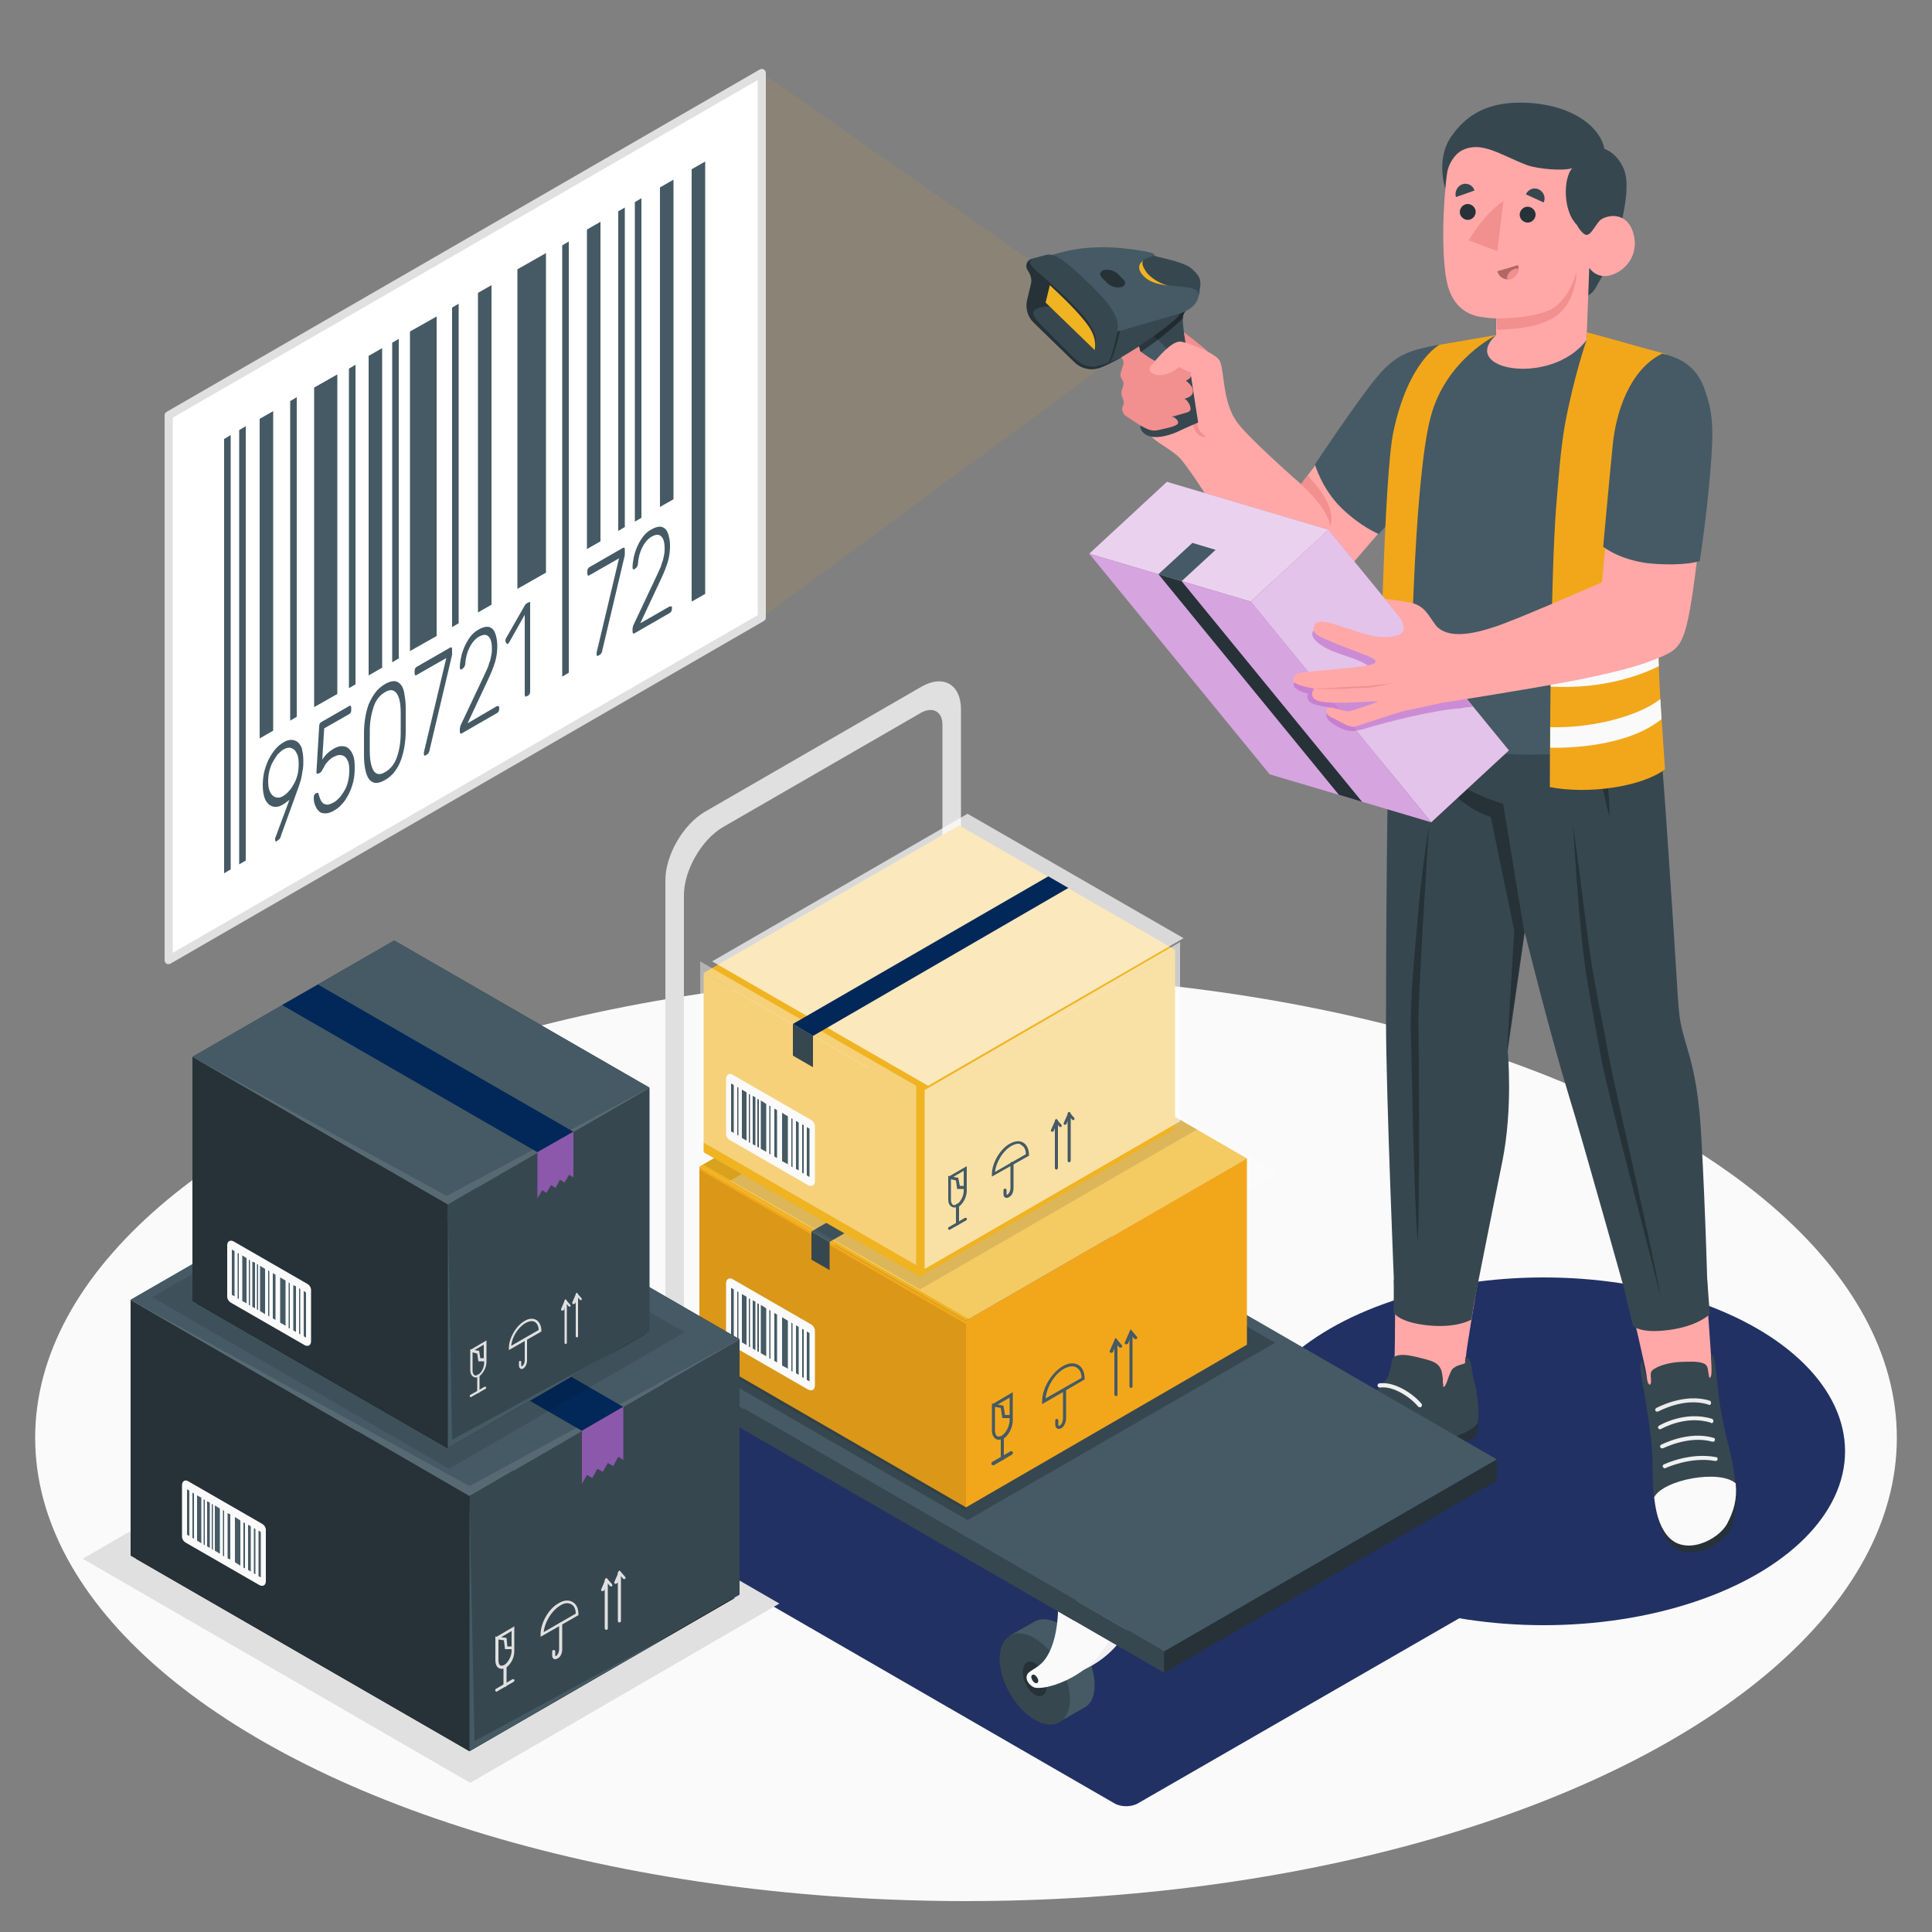 <?xml version="1.0" encoding="utf-8"?>
<!-- Generator: Adobe Illustrator 26.0.1, SVG Export Plug-In . SVG Version: 6.00 Build 0)  -->
<svg version="1.1" xmlns="http://www.w3.org/2000/svg" xmlns:xlink="http://www.w3.org/1999/xlink" x="0px" y="0px"
	 viewBox="0 0 500 500" style="enable-background:new 0 0 500 500;" xml:space="preserve">
<rect x="0" y="0" width="500" height="500" fill="#808080" stroke="none"/>
<style type="text/css">
	.st0{fill:#FAFAFA;}
	.st1{fill:#213164;}
	.st2{fill:#E0E0E0;}
	.st3{fill:#FFA8A7;}
	.st4{fill:#263238;}
	.st5{fill:#37474F;}
	.st6{fill:#F0F0F0;}
	.st7{fill:#EBEBEB;}
	.st8{opacity:0.1;fill:#F0B321;}
	.st9{fill:#F28F8F;}
	.st10{fill:#455A64;}
	.st11{opacity:0.4;}
	.st12{fill:#F0B321;}
	.st13{fill:#F2A71B;}
	.st14{fill:#B16668;}
	.st15{fill:#BA68C8;}
	.st16{opacity:0.7;fill:#FFFFFF;}
	.st17{opacity:0.4;fill:#FFFFFF;}
	.st18{opacity:0.6;fill:#FFFFFF;}
	.st19{opacity:0.6;fill:#BA68C8;}
	.st20{opacity:0.3;fill:#FFFFFF;}
	.st21{opacity:0.1;}
	.st22{fill:#022859;}
	.st23{opacity:0.1;fill:#FFFFFF;}
	.st24{opacity:0.25;fill:#022859;}
	.st25{fill:#FFFFFF;}
</style>
<g id="Floor">
	<ellipse id="Floor_00000160151211258969163600000004186087420310611588_" class="st0" cx="250" cy="372.1" rx="240.9" ry="119.9"/>
</g>
<g id="Plants">
</g>
<g id="Shadows">
	<ellipse id="Shadow_00000072974309603863909670000009128854171732154266_" class="st1" cx="399.5" cy="375.6" rx="78" ry="45"/>
	<path id="Shadow_31_" class="st1" d="M140.3,377.7l100-57.6c1.7-1,4.4-1,6.1,0l148.1,85.5c1.7,1,1.7,2.6,0,3.5l-100,57.6
		c-1.7,1-4.4,1-6.1,0l-148.1-85.5C138.6,380.2,138.6,378.7,140.3,377.7z"/>
	<polygon id="Shadow_22_" class="st2" points="101.5,357.1 21.4,403.4 121.7,461.4 201.7,415 	"/>
</g>
<g id="Character">
	<g id="Chartacter_1_">
		<g id="Bottom_5_">
			<g>
				<path class="st3" d="M442.8,350.6c-0.8-12.1-1.3-16.8-2.5-38.4v0c-0.1-5.5-0.3-11.4-0.7-16.7c-1.2-17.7-3.5-21.9-5-28
					c-1.5-6.1-2.8-17.4-5.1-55.5c-1.3-21.1-4.3-32.8-7-43H368c-5.6,23.9-7.2,75.5-7,100.1c0.1,12.5,0.2,77.3-0.1,82.5
					c-0.3,5.5-3.1,8.9-5.2,11.2c-4.5,4.8-7.7,6.8-13.3,11c0.8,2.2,12.6,2.1,16,0.4c5.4-2.6,12.3-6.9,14.1-8.3
					c4.6-3.4,6.7-8.3,6.7-13.5c0,0,0.2-1.2,0.2-1.4c0.1-3,7.7-45.9,9.6-56.2c1.5-8-0.1-23.4-0.1-23.4l5.8-37.9c0,0,6.5,25.2,10,40.5
					c2.6,11.3,8.9,29.1,13,47.1l0,0c4.8,18.3,5.2,19.9,8.1,33c1.4,6.6,2.7,32.8,4.3,37.4c5.2,14.8,17.4,4.8,18.1-3.3
					C448.5,382.9,443,353.2,442.8,350.6z"/>
			</g>
			<g>
				<path class="st4" d="M331,380.9c-0.3,0-0.7,3.5,1,4.9c2,1.6,7.8,4.3,15.4,3.1c7.6-1.2,11.6-3.6,14.6-6.2c3-2.6,7.1-6.3,10.5-7.2
					c3.2-0.8,8.3-2.7,9.3-3.7c1-1,0.7-5.4,0.7-5.4L331,380.9z"/>
				<path id="XMLID_792_" class="st5" d="M379.3,351.1c0,0,1,0.4,1.3,1.5c0.3,1.2,0.3,2.7,0.9,4.7c0.8,2.7,1.4,8.4,1,10.6
					c-0.4,2.3-7.2,4.3-10.5,5.7c-3.4,1.4-7.2,4.1-10.6,7.1c-3.5,3-10.9,6.2-15.8,6.4c-7.5,0.3-12.5-1.6-14.1-4.3
					c-2-3.3-0.5-6.9,8.1-11.1c1.6-0.8,7.3-4.4,9.2-5.6c2-1.4,4-2.9,5.8-4.5c0.9-0.8,1.8-1.7,2.6-2.7c0.7-0.8,1.7-1.8,2.1-2.9
					c0.1-0.2,0.2-0.5,0.2-0.7c0.2-0.7,0.4-1.3,0.5-2c0.1-0.7,0.2-1.8,0.9-2.2c0.8-0.5,2.2-0.5,3.1-0.4c1.1,0.1,3.6,0.7,4.7,1
					c1.8,0.5,3.1,0.9,3.9,2.1c0.6,0.9,0.7,2.1,0.8,3.1c0,0.5,0,1,0.1,1.5c0,0.2-0.1,0.6,0.2,0.5c0.3-0.1,0.6-0.9,0.7-1.1
					c0.2-0.6,0.4-1.2,0.6-1.7c0.3-0.6,0.5-1.4,1-1.9c1.4-1.2,2.8-1,3.2-1.5C379.1,352.4,379.2,351.5,379.3,351.1z"/>
				<path class="st0" d="M338.1,372.3c10.9,0.5,14.5,8.7,15.1,12.9c-2.7,1-5.5,1.7-7.7,1.8c-7.5,0.3-12.8-1.6-14.4-4.3
					C329.3,379.6,330.4,375.4,338.1,372.3z"/>
				<g>
					<g>
						<path class="st6" d="M354.4,373.6c0.1,0,0.2,0,0.3-0.1c0.2-0.2,0.2-0.5,0.1-0.8c-1.6-1.8-6-5.8-9.9-5.2
							c-0.3,0-0.5,0.3-0.5,0.6c0,0.3,0.3,0.5,0.6,0.5c3.7-0.5,7.8,3.4,9,4.9C354.1,373.5,354.3,373.6,354.4,373.6z"/>
					</g>
					<g>
						<path class="st6" d="M359.1,370.7c0.1,0,0.2,0,0.3-0.1c0.2-0.2,0.2-0.5,0.1-0.8c-1.6-1.8-6-5.8-9.9-5.2
							c-0.3,0-0.5,0.3-0.5,0.6c0,0.3,0.3,0.5,0.6,0.5c3.7-0.5,7.8,3.4,9,4.9C358.8,370.7,358.9,370.7,359.1,370.7z"/>
					</g>
					<g>
						<path class="st6" d="M363.3,367.5c0.1,0,0.2,0,0.3-0.1c0.2-0.2,0.2-0.5,0.1-0.8c-1.6-1.8-6-5.8-9.9-5.2
							c-0.3,0-0.5,0.3-0.5,0.6c0,0.3,0.3,0.5,0.6,0.5c3.7-0.5,7.8,3.4,9,4.9C363,367.4,363.2,367.5,363.3,367.5z"/>
					</g>
					<g>
						<path class="st6" d="M367.5,364.2c0.1,0,0.2,0,0.3-0.1c0.2-0.2,0.3-0.5,0.1-0.8c-2.2-2.6-6.9-5.8-10.9-5.3
							c-0.3,0-0.5,0.3-0.5,0.6c0,0.3,0.3,0.5,0.6,0.5c3.6-0.5,8,2.6,9.9,4.9C367.2,364.2,367.4,364.2,367.5,364.2z"/>
					</g>
				</g>
			</g>
			<g>
				<path class="st4" d="M428.2,387.5c0.5,5,1.4,8.3,3.4,11.2c1.9,2.9,5.3,3.7,8.7,2.6c3.4-1,7.6-3.5,8.4-7.9
					c0.8-4.4,1.2-7.4,0.2-12L428.2,387.5z"/>
				<path id="XMLID_00000070839855756055649120000001285603217677786770_" class="st5" d="M442.8,350.6c1.4,0,1.3,6.7,2.4,13.5
					c1.2,7.2,2.4,10.1,3.4,16c1.2,6.8,0.2,9.8-2,14.1c-2.2,4.2-10.5,8.6-14.9,2.9c-3.6-4.7-4-10-4-16.8c0-7-0.9-11.7-1.7-17
					c-0.8-5.5-2.2-10.3-1-11c0.1,0.7,1.1,4.5,1.4,5.4c0.2,0.4,0.7,1.3,0.9-0.1c0-0.4-0.1-1.4-0.1-1.8c0-1.2,0.8-1.4,1.2-1.7
					c1-0.6,3.2-1.4,5.9-1.6c2.7-0.1,5.1-0.3,6.7,0.4c0.9,0.4,1,1.3,1.1,2.2c0.2,1,0.2,1.7,0.5,1.4
					C443.3,356,442.7,351.3,442.8,350.6z"/>
				<path class="st0" d="M449.2,383.9c0.4,4.2-0.5,7.1-2.2,10.4c-2.2,4.2-11.1,8.7-15.6,3c-2.2-2.8-2.9-6.3-3.3-9.8
					C430.5,382.9,445.1,380.2,449.2,383.9z"/>
				<g>
					<g>
						<path class="st6" d="M430.9,380c0.1,0,0.1,0,0.2-0.1c0.1,0,6.4-3,12.8-1.8c0.3,0,0.6-0.1,0.6-0.4c0.1-0.3-0.1-0.6-0.4-0.6
							c-6.8-1.3-13.3,1.8-13.5,1.9c-0.3,0.1-0.4,0.5-0.2,0.7C430.5,379.9,430.7,380,430.9,380z"/>
					</g>
					<g>
						<path class="st6" d="M443.4,373.1c0.2,0,0.4-0.2,0.4-0.4c0.1-0.3-0.1-0.6-0.4-0.6c-6.4-1.9-13.3,1.7-13.5,1.8
							c-0.3,0.1-0.3,0.5-0.2,0.7c0.1,0.2,0.5,0.3,0.7,0.2c0.1,0,6.7-3.4,12.7-1.7C443.2,373.1,443.3,373.1,443.4,373.1z"/>
					</g>
					<g>
						<path class="st6" d="M443,368.3c0.2,0,0.4-0.2,0.4-0.4c0.1-0.3-0.1-0.6-0.3-0.7c-7-2.2-13.5,1.6-13.8,1.8
							c-0.2,0.2-0.3,0.5-0.1,0.7c0.2,0.2,0.5,0.3,0.7,0.1c0.1,0,6.3-3.7,12.9-1.6C442.8,368.3,442.9,368.3,443,368.3z"/>
					</g>
					<g>
						<path class="st7" d="M442.4,363.6c0.2,0,0.4-0.2,0.4-0.4c0.1-0.3-0.1-0.6-0.3-0.7c-6.6-2.1-13.6,1.8-13.9,1.9
							c-0.2,0.2-0.3,0.5-0.2,0.7c0.2,0.2,0.5,0.3,0.7,0.2c0.1,0,6.8-3.8,13-1.8C442.3,363.6,442.3,363.6,442.4,363.6z"/>
					</g>
				</g>
			</g>
			<g>
				<path class="st5" d="M426.9,169c2,14.9,2.7,18.5,4.9,51.7c2.2,32.1,2.3,36.9,2.7,40.7c0.7,8.9,4.7,11.9,5.8,32.9
					c1.1,19.2,1.7,42.9,1.7,42.9s-2.6,3.6-9.9,4.2c-6.7,0.6-10.1-1.9-10.1-1.9s-12.5-44.8-16-56c-4.7-15.3-11.4-42.2-11.4-42.2
					l-4.4,30.7c0,0,1.4,14.7-1.4,28.6c-3.5,17.2-7.2,36-7.2,36s-4.4,1.8-10.2,1.3c-7.9-0.8-10.5-2.6-10.5-2.6s-2.2-52.1-2.2-71.1
					c0-19,0.2-65.6,1.3-95.2H426.9z"/>
				<path class="st4" d="M394.5,241.3L389,208c0,0-11-2.9-18.1-10.3c0.5,5.5,10.3,12.6,14.9,13.7l6.1,29.5l-1.9,31.1L394.5,241.3z"
					/>
				<path class="st4" d="M407.3,174.2c1.7,2.7,3,5.7,4.1,8.7c1.1,3,2,6.1,2.8,9.3c0.7,3.1,1.3,6.3,1.7,9.5c0.4,3.2,0.7,6.4,0.6,9.6
					c-0.8-3.1-1.5-6.2-2.2-9.3c-0.7-3.1-1.4-6.2-2.2-9.3c-0.7-3.1-1.5-6.2-2.3-9.2C409.1,180.3,408.2,177.2,407.3,174.2z"/>
				<path class="st4" d="M411.5,175.3c1.6,1.5,3,3.1,4.4,4.9c1.3,1.7,2.5,3.6,3.5,5.5c1,1.9,2,3.9,2.7,6c0.7,2.1,1.3,4.2,1.5,6.4
					l-2.9-5.8c-1-1.9-2-3.8-3-5.6c-1-1.9-2.1-3.7-3.1-5.6C413.5,179.2,412.4,177.3,411.5,175.3z"/>
				<path class="st4" d="M407.1,213.4c1.4,10,2.6,20,3.9,29.9c1.3,10,3.7,21,5.5,30.8c1.9,9.8,11.7,51.5,13.2,61.4
					c-2.3-9.8-13.3-51.1-15.2-61.1c-1.8-9.9-4.1-21-5.1-31C408.4,233.5,407.7,223.4,407.1,213.4z"/>
				<path class="st4" d="M369.8,213.8l-1.6,26.2c-0.2,4.4-0.5,8.7-0.7,13.1c-0.2,4.4-0.5,8.7-0.4,13.1c0.1,4.3,0.4,46.2-0.2,55
					c-1-9.8-1.5-46.1-1.8-54.9c0-8.9,0.8-17.6,1.6-26.3C367.4,231.2,368.4,222.5,369.8,213.8z"/>
				<path class="st5" d="M382.3,332.4l-1.5,9.1c0,0-3.7,2.3-11.3,1.5s-8.8-3.3-8.8-3.3v-8.6c0,0,1.8,1.8,8.8,2.6
					C376.6,334.6,382.3,332.4,382.3,332.4z"/>
				<path class="st5" d="M441.8,330.9l0.7,9.2c0,0-3,3.1-10.6,4.1c-7.6,1-9.3-1.1-9.3-1.1l-2-8.3c0,0,2.2,1.3,9.2,0.4
					C436.7,334.3,441.8,330.9,441.8,330.9z"/>
			</g>
		</g>
		<g id="Top_16_">
			<g id="aRM">
				<polygon class="st8" points="266.6,67.4 197.2,18.9 43.6,107.5 43.6,248.5 197.2,159.8 286.1,94.3 				"/>
				<path class="st3" d="M372.5,89.9c-8.1,1.5-12.9,3.3-19.3,12.9c-5.4,8-16.5,22.5-16.5,22.5s-14.8-12.9-17-16.7
					c-3.3-5.6-27.8-4.3-22.2,3.8c1.6,2.3,6.1,3.9,8.5,6.9c5.7,7.3,11.7,18.6,17.2,25.2c5.9,7.1,11.2,11.1,14.2,11.1
					c3.8,0,9.6-6.2,11.2-8.1c6.4-7.4,19.8-23.1,19.8-23.1L372.5,89.9z"/>
				<path class="st9" d="M311.6,112.5c-0.5-0.2-1.1-0.9-1.3-1.4c-0.3-0.6-0.4-1.3-0.5-1.9c-0.2-1.5-0.4-2.9-0.6-4.4
					c-0.2-1.4-0.4-2.8-0.6-4.1c-0.2-1.1-0.6-2.2-1.4-3c-0.5-0.5-1.5,0.2-0.9,0.7c0.9,0.9,1.1,2.3,1.3,3.5c0.2,1.6,0.5,3.2,0.7,4.8
					c0.2,1.4,0.3,3,0.8,4.3c0.5,1.3,1.3,1.9,2.6,2.2C312,113.2,311.8,112.6,311.6,112.5z"/>
				<path class="st10" d="M372.5,89.2c-8.2,1.5-11.5,2.7-16.5,8.8c-5,6.1-15.7,22.2-15.7,22.2s1.8,6.3,6.8,11.2
					c5,4.9,9.7,6.8,9.7,6.8l12.8-13.7L372.5,89.2z"/>
				<g>
					<g id="Barcode_Lector">
						<g>
							<path class="st5" d="M307,80.5c-1.4,0.8-1,3.4,0.1,9.5s3.1,19.3,3.1,19.3s-3.1,1.3-5.6,2.5c-2.5,1.1-6.7,2.2-8.7,0.2
								c-2-1.9,0.1-4.3,3.5-5.9l-4.6-16.4c0,0-0.1-3,5-5.8C304.8,81,307,80.5,307,80.5z"/>
							<path class="st10" d="M296.8,86c-2.1,2-2,3.7-2,3.7l4.6,16.4c0.4,1.3,1.5,4,3.6,2.8c2.1-1.2,4.3-6.3,2.1-12.7
								C303.2,90.3,299,87.1,296.8,86z"/>
							<path class="st11" d="M307,80.5c0,0-2.2,0.6-7.3,3.4c-5.1,2.9-5,5.8-5,5.8l0.4,1.5c1.9-1.3,4.6-3.2,6.7-5
								c2.6-2.1,3.4-3.1,4.3-3.7C306.2,81.4,306.4,80.8,307,80.5z"/>
						</g>
						<g>
							<path class="st10" d="M298.8,66.2c0.1-0.6-0.6-0.8-3.3-1.3c-6.6-1.1-14.3-1.6-22.3,0.8l-2.1,0.6L288.3,83l-0.8,3.3
								c0,0,12.3-3.5,16.4-4.7c4.1-1.2,5.7-2.6,6.3-4.9l0.3-1.2l-6.5-6.3L298.8,66.2z"/>
							<path class="st5" d="M308.5,69.6c-1.3-1.2-4.2-2-6.6-2.6c-1.8-0.4-3.2-0.8-3.2-0.8s-6.7,1.3-2.7,5.3c4,4,15.1,1.2,14.1,5.2
								C311.2,72.5,310.7,71.7,308.5,69.6z"/>
							<path class="st12" d="M295.9,67.4L295.9,67.4c-1.2,0.8-1.8,2.2,0.2,4.2c1.4,1.4,3.7,2,6.1,2.3c-2.7-0.7-5-2.6-5.6-3.6
								C295.9,69.3,295.3,68,295.9,67.4z"/>
							<path class="st5" d="M305.4,81.1c-0.4,1.6-10.3,8.6-15.8,11.7c-1.9,1-3.5,1.8-4.8,2.3c-2.3,0.9-4.9,0.4-6.7-1.3l-10.6-10.3
								c-1.6-1.5-2.2-3.8-1.7-5.9l1-4.2c0.3-1.3-0.2-2.5-0.9-3.5c-0.7-1.1-0.2-2.5,1-2.9c1.2-0.3,2.5-0.7,3.7-1
								c2.4-0.7,5.3,1.6,11.7,7.8c6.4,6.2,7.5,9.3,6.8,12L305.4,81.1z"/>
							<path class="st4" d="M289.2,85.8c-0.8,3.1-1.4,7-2.7,8.5c1.1-0.9,1.5-1,3.4-8.8L289.2,85.8z"/>
							<path class="st4" d="M266,69.9c0.7,1,1.2,2.3,0.9,3.5l-1,4.2c-0.5,2.1,0.1,4.4,1.7,5.9l10.6,10.3c1.8,1.7,4.4,2.2,6.7,1.3
								c1.3-0.5,2.9-1.3,4.8-2.3c0.4-0.2,0.8-0.5,1.3-0.7c-0.1,0.1-6.3,2.9-8.1,2.8c-2.5-0.1-3.7-1-6.1-3.4c-2.6-2.6-7.7-7.6-8.8-9
								c-0.4-0.5-0.9-1.8-0.2-2.3c1.8-1.1,3.8-1,4.3-0.6c1.4,1.3,11.3,11,11.3,11c0.7-2.8-0.1-5.6-3.5-9.4
								c-3.4-3.9-8.8-8.6-11.2-10.7c-2.5-2.1-2.5-2.8-1.6-3.4C265.8,67.4,265.3,68.8,266,69.9z"/>
							<path class="st12" d="M283.3,90.6c0,0,0.8-2.6-1.4-5.9c-2.5-3.8-8.1-8.9-10.2-10.9l-1.1,4.5L283.3,90.6z"/>
							<path class="st4" d="M285.3,72l1.3,1.3c0.9,0.9,2.5,1.3,3.6,1s1.3-1.3,0.4-2.1l-1.3-1.3c-0.9-0.9-2.5-1.3-3.6-1
								C284.6,70.2,284.4,71.1,285.3,72z"/>
						</g>
					</g>
					<g>
						<path class="st9" d="M306.4,86l0.7,4.6l5.7,0.6C310.5,89,306.4,86,306.4,86z"/>
						<path class="st9" d="M308.1,106c0.2-0.8-0.8-2.6-1.6-2.8c2.1-0.5,2.4-1.5,2.2-2.5c-0.2-1-1.8-2.2-1.8-2.2s1-0.3,1.3-1.1
							c0.3-0.8-0.6-2.3-2.1-3.1c-1.5-0.7-4.2-0.3-5.7-0.4c-1.6-0.1-5.3-3-5.3-3l-0.3-1.2l-4.6,2.8c0,0,0.8,0.8,0.5,1.9
							c-0.3,1.1-1.1,2.5-0.5,3.5c0.6,1,0.7,1.2,0.4,2.3c-0.6,1.2-0.4,2.2,0,3c0,0,0.5,1,0,1.9c-0.5,0.8,0.1,2.1,0.7,2.5
							s4,2.8,5.8,3.5c1.8,0.6,2.1,0.3,4-0.1c1.9-0.4,3.8-0.9,3.8-1.6c0-0.7-0.7-1.3-1.7-1.6c0.5-0.1,1-0.2,1.4-0.3
							C306.7,106.8,307.9,106.8,308.1,106z"/>
						<path class="st3" d="M319.7,108.6c-3.6-5.6-2.7-13.8-4.3-15.6c-1.5-1.9-8.6-4.6-10-4.6c-2.2,0-5.4,3.7-7.4,6.1
							c-1.4,1.6,0.5,2.6,2.1,2.6c2.8,0,5-2.1,5-2.1l3,1.4c0,0,2.2,14.8,2.3,14.5C310.5,110.6,319.7,108.6,319.7,108.6z"/>
					</g>
				</g>
				<path class="st9" d="M336.7,125.3c3,2.9,6.9,6.9,7.6,10.9c1.5-5.3-3.6-10.5-5.9-13.2L336.7,125.3z"/>
			</g>
			<path id="Chest_00000114789054041174476480000002565183309398780052_" class="st10" d="M407.9,86.4c4.2,0.9,9.5,2,14.9,3.4
				c5.4,1.5,6.1,1.8,7.9,2.4c0,0,2.8,12.3,1.2,41.6c-0.2,4.3-3.4,16-3.9,25c-0.7,12.2-0.3,17.6,0.8,28.1c0,0-10.7,10.3-40.4,8.1
				c-23.3-1.8-29.3-11.9-29.3-11.9s0.3-37.3,0.9-54.4c0.8-22.6,7.6-35.6,12.7-39.5l15.3-2.5L407.9,86.4z"/>
			<g id="Head_1_">
				<g>
					<g id="XMLID_541_">
						<g id="XMLID_00000080178676494918776400000012178384223656864951_">
							<path class="st5" d="M414,38.2c0,0,3.6,0.3,5.9,4.8c1.2,2.3,2,6.4-1.2,18.3c-2.1,7.6-4.6,11-5.7,13.1
								c-1.1,2.1-3.4,2.7-3.4,2.7l0.2-9.1l0.3-6.4c0,0-5.1-4.7-5.6-9.2c-0.6-5.9,1.7-9.2,1.7-9.2L414,38.2z"/>
							<path class="st5" d="M415.2,38.5c-0.9-5.1-7.4-11.2-19.9-11.9c-10.3-0.5-16,3.2-19.9,9c-4,6.1-1.2,13.8-1.2,13.8l32.3-2.1
								L415.2,38.5z"/>
							<path class="st3" d="M418.2,70.7c-4.7,2.3-6.9-1.4-6.9-1.4L410.6,88c-9.1,12.1-33.3,7.8-23.4-1.3l0-4.3c0,0-1.6,0-4.1-0.4
								c-4.2-0.7-7.1-3.4-8.4-8c-1.8-6.7-1.3-21.2-0.2-29.2c0.3-2.2,1.9-4.9,3.9-5.9c5-2.5,9.7,1.1,16.7,3.8
								c2.9,1.1,9.9,1.6,11.8,0.8c-2.4,2.7-2.4,11.2,1.2,14.7c0.6,1.2,1.3,1.9,1.8,2.3c1.5,1.3,2.8-2.1,4.1-3.4
								c1.3-1.3,6.1-2.5,8.2,1.9C424.3,63.6,422.6,68.5,418.2,70.7z"/>
							<path class="st13" d="M387.3,86.7c0,0-13.2,6.3-17.1,21.4c-3.9,15-5,58.3-5.1,72.6c-0.1,14.2,0,19.5,0,19.5s0-1.2-8.1-4.5
								c0-16.7,1.2-72.6,3.6-83.9c3.9-18.5,12-22.6,12-22.6L387.3,86.7z"/>
							<g>
								<path class="st0" d="M357.5,162.6c-0.1,1.9-0.1,3.8-0.2,5.7c2.6,1.6,5.4,2.7,7.9,3.5c0-1.8,0.1-3.7,0.1-5.7
									C362.8,165.2,359.9,164,357.5,162.6z"/>
								<path class="st0" d="M357.2,177c0,1.8-0.1,3.5-0.1,5.2c2.6,1.6,5.4,2.6,8,3.3c0-1.5,0-3.1,0-4.9c0,0,0-0.1,0-0.1
									C362.6,179.8,359.8,178.7,357.2,177z"/>
							</g>
							<path class="st13" d="M410.7,86l-0.1,2c0,0-3.3,9.5-5.6,21.9c-1.2,6.8-1.7,14.7-2.3,21.7c-1.3,17.1-1.6,58-1.6,72.1
								c9.9,1.9,23.6,0,29.8-4.6c-1.2-18.8-2.3-28.5-1.3-42.7c1.1-14.9,7.3-42.7,1.5-64.8C425.9,90.3,417.5,87.8,410.7,86z"/>
							<path class="st0" d="M429.7,180.9c-5.2,4.2-17.1,7.6-28.5,7.3c0,1.9,0,3.6,0,5.3c0,0,18.7,0.8,28.8-7.4
								C429.9,184.3,429.8,182.5,429.7,180.9z"/>
							<path class="st0" d="M401.4,172.4c0,1.8,0,3.6-0.1,5.3c13.7,0.7,23.4-3,28-5.3c-0.1-2-0.1-3.9-0.1-5.8
								C423.1,169.9,413.2,173.3,401.4,172.4z"/>
							<path class="st9" d="M387.3,82.4c5.5,0,10.4-0.7,13.6-2.1c3.2-1.4,6.1-5.7,7.1-10.1c0,3.5-1.5,9.7-6.4,12.3
								c-4.9,2.6-10.6,2.7-14.2,2.8L387.3,82.4z"/>
						</g>
						<g id="XMLID_542_">
							<path id="XMLID_552_" class="st5" d="M394.9,50.3l4.6,2.1c0.6-1.3,0-2.8-1.3-3.4C396.9,48.4,395.5,49,394.9,50.3z"/>
							<path id="XMLID_545_" class="st5" d="M376.8,51l4.8-1.7c-0.4-1.3-1.8-2.1-3.2-1.6C377.1,48.2,376.4,49.7,376.8,51z"/>
							<path class="st4" d="M397.4,55.7c-0.1,1.1-1.1,2-2.2,1.9c-1.1-0.1-2-1.1-1.9-2.2c0.1-1.1,1.1-2,2.2-1.9
								C396.6,53.6,397.5,54.6,397.4,55.7z"/>
							<path class="st4" d="M381.9,55c-0.1,1.1-1.1,2-2.2,1.9c-1.1-0.1-2-1.1-1.9-2.2c0.1-1.1,1.1-2,2.2-1.9
								C381.1,52.9,382,53.9,381.9,55z"/>
							<path id="XMLID_00000070834791852507661070000007200470087308975783_" class="st9" d="M389.1,52l-1.6,13l-7.4-2.8
								C382.8,57.7,385.8,54.3,389.1,52z"/>
						</g>
					</g>
				</g>
				<path id="XMLID_00000170995339706687306580000008265994555697498811_" class="st14" d="M392.9,68.6l-5.4,1.6
					c0.4,1.5,1.9,2.4,3.4,2C392.4,71.7,393.3,70.1,392.9,68.6z"/>
				<path class="st9" d="M392.3,69.5c0.2,0,0.5,0,0.7,0c-0.1,1.2-0.9,2.3-2.1,2.7c-0.3,0.1-0.6,0.1-0.9,0.1
					C389.9,71,390.9,69.8,392.3,69.5z"/>
			</g>
			<g>
				<g id="Box_00000011721767395025011030000017424001097688600704_">
					<g>
						<polygon class="st15" points="281.9,143.3 323.7,155.7 343.8,137.1 302,124.7 						"/>
						<polygon class="st16" points="281.9,143.3 323.7,155.7 343.8,137.1 302,124.7 						"/>
						<polygon class="st15" points="281.9,143.3 328.6,200.4 370.4,212.8 323.7,155.7 						"/>
						<polygon class="st17" points="281.9,143.3 328.6,200.4 370.4,212.8 323.7,155.7 						"/>
						<polygon class="st15" points="343.8,137.1 390.5,194.2 370.4,212.8 323.7,155.7 						"/>
						<polygon class="st18" points="343.8,137.1 390.5,194.2 370.4,212.8 323.7,155.7 						"/>
					</g>
					<path class="st4" d="M305.8,150.4l-6-1.8l46.7,57.1l6,1.8L305.8,150.4z"/>
					<path class="st10" d="M308.6,140.5l-8.8,8.1l6,1.8l8.8-8.1L308.6,140.5z"/>
				</g>
				<path id="Shadow_00000175316348009380865680000013636810664049604511_" class="st19" d="M381.2,182.9l-15.1-18.4
					c-1,0.3-1.8,1-2.9,1.2c-1.7,0.3-3.3,0.4-5,0.4c-3.4-0.1-6.8-0.8-10.1-1.6c-1.8-0.5-3.6-1-5.5-1.5c-1-0.3-2.5-0.4-2.9,0.6
					c-0.3,0.8,0.2,1.6,0.8,2.2c3.5,3.4,8.8,3.7,13,6.1c0.3,0.2,0.7,0.5,0.6,0.8c-0.1,0.3-0.4,0.4-0.8,0.5c-3.9,0.7-13.3,1.4-17,2.6
					c-0.7,0.2-1.5,0.7-1.5,1.4c0,0.5,0.4,0.9,0.9,1.2c0.9,0.6,1.9,0.9,2.9,1.1c-0.5,0.7-0.2,1.7,0.5,2.2c0.6,0.5,1.5,0.7,2.3,0.9
					c1.3,0.3,2.7,0.5,4,0.6c0,0.6-0.8,0.5-1.4,0.7c-0.7,0.2-0.9,1.1-0.6,1.8s0.8,1.1,1.4,1.5c1.6,1.1,3.5,2.1,5.5,2
					c0.9-0.1,1.7-0.3,2.5-0.5c6.6-2,18.5-5,25.4-5.4C379.3,183,380.3,183,381.2,182.9z"/>
				<g id="Arm_00000076587835727760392600000014363084205341173182_">
					<g>
						<path class="st3" d="M379.1,166.3c-2.7,0.4-5.3-1.5-7.4-4.3c-2.1-2.8-3-5.4-7-6.1c-4.1-0.7-6.3-0.9-6.3-0.9l3.6,4.4
							c0,0,3.2,4.1-0.6,5.1c-2.4,0.6-5,0.6-9.4-0.8c-7.2-2.3-11.1-4-11.9-1.8c-0.8,2.2,1.4,2.8,4.1,4c2.6,1.2,9.1,3.5,10.7,4.3
							c1.6,0.8,1.8,1.6-1.5,2.1c-3.3,0.6-14,1.4-16.2,1.7c-2.2,0.2-3.2,1.8-2.1,2.7s5,1.5,5,1.5s-2.1,2.7,2,3.4
							c4.1,0.7,13.8-0.2,14.4-0.1c0.6,0.1-6.6,2.5-7.6,2.6c-1,0-5-1.5-5.5-0.7c-0.5,0.9,0.1,1.9,1.7,2.5c1.6,0.7,3.9,2.5,5.6,2.1
							s10.6-3.6,13.2-4.1s15.9-3.5,15.9-3.5L379.1,166.3z"/>
						<path class="st3" d="M430.7,92.3c-6.4,3.8-11.6,14.1-12.7,23.8c-1.1,9.7-3.4,34.6-3.4,34.6s-21.9,9.6-27.7,11.5
							c-5.7,1.9-12,3.2-15.2-0.2l2.2,19.8c0,0,22.2-3.5,32.6-5.5c11-2.1,18-4.1,21.4-5.5c6-2.4,7.6-2.8,9.5-13.3
							c1.6-9,3.3-26.3,4.5-35.1C443.1,113.6,444.5,96.2,430.7,92.3z"/>
						<g>
							<path class="st9" d="M340,178.2c1.7,0,3.4-0.1,5.1-0.2l5.1-0.3l2.6-0.1c0.9,0,1.7-0.1,2.5-0.2l5.1-0.6c-1.7,0.4-3.3,0.7-5,1
								c-1.7,0.3-3.4,0.2-5.1,0.3c-1.7,0.1-3.4,0.2-5.1,0.2C343.5,178.3,341.7,178.4,340,178.2z"/>
						</g>
					</g>
					<path class="st10" d="M430.2,91.5c4.1,1,8.7,2.9,10.9,9.1c2.2,6.2,2.5,9.9,1.5,21.8c-1,11.9-2.7,22.8-2.7,22.8
						s-3.5,1.3-11.9,0.7c-8.4-0.6-13.1-4.4-13.1-4.4s1.7-18.7,2.5-26.6C418.2,107,421.6,95.7,430.2,91.5z"/>
				</g>
			</g>
		</g>
	</g>
</g>
<g id="Cargo_Car_00000110442395377405425330000002376550636179373460_">
	<g id="Cargo_Car">
		<g id="Cargo_Car_00000049216572566111687060000010411969207720558231_">
			<path class="st2" d="M238.3,184.5L187.2,214c-5.6,3.2-10.2,11.2-10.2,17.7v112.9l-4.8,2.7V227.8c0-6.5,4.6-14.4,10.2-17.7
				l56.1-32.4c5.6-3.2,10.2-0.6,10.2,5.9v119.5l-4.8,2.8l0-118.2C244,184.2,241.4,182.7,238.3,184.5z"/>
			<g>
				<path id="XMLID_1103_" class="st10" d="M283.3,436.1c0-5.8-4.1-12.9-9.1-15.8c-2.6-1.5-5-1.6-6.7-0.5l0,0l-6.2,3.5l13.1,22.2
					l6.1-3.5l0,0C282.3,441.1,283.3,439.1,283.3,436.1z"/>
				<path id="XMLID_1101_" class="st5" d="M267.8,424c5,2.9,9.1,10,9.1,15.8c0,5.8-4.1,8.2-9.1,5.3c-5-2.9-9.1-10-9.1-15.8
					C258.7,423.4,262.8,421,267.8,424z"/>
				<path id="XMLID_965_" class="st4" d="M264.7,432.7c0-2.3,1.4-3.3,3.1-2.3c1.7,1,3.1,3.6,3.1,5.9s-1.4,3.3-3.1,2.3
					C266.1,437.6,264.7,435,264.7,432.7z"/>
				<path id="XMLID_791_" class="st6" d="M278.5,414.2c0,0,0,10.4-5,14.1c-0.9,0.7-1.9,1.2-2.5,1.7c-1.3,1.1-0.4,3,1.1,3.8
					c2.2,1.2,14.4-2,19.6-12L278.5,414.2z"/>
				<path id="XMLID_00000075869363902382811600000007796465822918753688_" class="st0" d="M273.8,417c0,0,0,10.4-5,14.1
					c-0.9,0.7-1.9,1.2-2.5,1.7c-1.3,1.1-0.4,3,1.1,3.8c2.2,1.2,14.4-2,19.6-12L273.8,417z"/>
				<path id="XMLID_00000116226200012608262160000013105484361708520340_" class="st4" d="M267.8,433.5c0.5,0.3,0.9,1,0.9,1.5
					s-0.4,0.8-0.9,0.5c-0.5-0.3-0.9-1-0.9-1.5S267.3,433.2,267.8,433.5z"/>
			</g>
			<g>
				<path id="XMLID_00000132078431282522929480000006394142773421432764_" class="st10" d="M184.2,378.9c0-5.8-4.1-12.9-9.1-15.8
					c-2.6-1.5-5-1.6-6.7-0.5l0,0l-6.2,3.5l13.1,22.2l6.1-3.5l0,0C183.1,383.9,184.2,381.8,184.2,378.9z"/>
				<path id="XMLID_487_" class="st5" d="M168.7,366.7c5,2.9,9.1,10,9.1,15.8c0,5.8-4.1,8.2-9.1,5.3c-5-2.9-9.1-10-9.1-15.8
					C159.6,366.2,163.6,363.8,168.7,366.7z"/>
				<path id="XMLID_481_" class="st4" d="M165.6,375.5c0-2.3,1.4-3.3,3.1-2.3c1.7,1,3.1,3.6,3.1,5.9c0,2.3-1.4,3.3-3.1,2.3
					C167,380.4,165.6,377.8,165.6,375.5z"/>
				<path id="XMLID_478_" class="st6" d="M179.4,357c0,0,0,10.4-5,14.1c-0.9,0.7-1.9,1.2-2.5,1.7c-1.3,1.1-0.4,3,1.1,3.8
					c2.2,1.2,14.4-2,19.6-12L179.4,357z"/>
				<path id="XMLID_474_" class="st0" d="M174.7,359.7c0,0,0,10.4-5,14.1c-0.9,0.7-1.9,1.2-2.5,1.7c-1.3,1.1-0.4,3,1.1,3.8
					c2.2,1.2,14.4-2,19.6-12L174.7,359.7z"/>
				<path id="XMLID_473_" class="st4" d="M168.7,376.3c0.5,0.3,0.9,1,0.9,1.5c0,0.6-0.4,0.8-0.9,0.5c-0.5-0.3-0.9-1-0.9-1.5
					C167.8,376.2,168.2,376,168.7,376.3z"/>
			</g>
			<g>
				<polygon class="st10" points="167.5,350.1 253.5,300.4 387.4,377.7 301.3,427.4 				"/>
				<polygon class="st5" points="167.5,350.1 167.5,355.6 301.3,432.9 301.3,427.4 				"/>
				<polygon class="st4" points="387.4,377.7 387.4,383.2 301.3,432.9 301.3,427.4 				"/>
			</g>
		</g>
		<g id="Items">
			<polygon id="Shadow_00000021114496738056266990000012496730647514966145_" class="st5" points="175,349.8 250.4,393.4 330,347.5 
				254.4,304 			"/>
			<g id="Box_00000101076251124536332000000002614332343053741755_">
				<g id="XMLID_4745_">
					<polygon id="XMLID_4746_" class="st12" points="322.7,299.8 253.7,259.9 181,301.9 250,341.8 					"/>
					<polygon id="XMLID_4743_" class="st20" points="330.7,303.5 261.7,263.6 188.9,305.6 258,345.6 					"/>
				</g>
				<g id="XMLID_4740_">
					<polygon id="XMLID_4741_" class="st13" points="250,390.1 322.7,348 322.7,299.8 250,341.8 					"/>
				</g>
				<g>
					<g id="XMLID_4707_">
						<g id="XMLID_4712_">
							<path id="XMLID_4715_" class="st10" d="M258.5,372.6c-0.3,0-0.6-0.1-0.8-0.2c-0.6-0.4-1-1.2-1-2.2v-6.5c0,0,0,0,0,0v-0.5
								l0.3,0.1l5.1-3v7.3c0,1.9-1.1,4-2.5,4.8C259.2,372.5,258.8,372.6,258.5,372.6z M257.5,364.1v6.1c0,0.7,0.2,1.3,0.6,1.5
								c0.4,0.2,0.8,0,1.1-0.1c1.1-0.7,2.1-2.5,2.1-4.1V367h-1.9l-0.4-2.6L257.5,364.1z M260.1,366.2h1.2v-4.5l-3.1,1.8l1.5,0.3
								L260.1,366.2z"/>
						</g>
						<g id="XMLID_4710_">
							<path id="XMLID_4711_" class="st10" d="M259.4,377.9c-0.2,0-0.4-0.2-0.4-0.4V372c0-0.2,0.2-0.4,0.4-0.4
								c0.2,0,0.4,0.2,0.4,0.4v5.5C259.8,377.7,259.6,377.9,259.4,377.9z"/>
						</g>
						<g id="XMLID_4708_">
							<path id="XMLID_4709_" class="st10" d="M257,379.2c-0.1,0-0.3-0.1-0.4-0.2c-0.1-0.2,0-0.4,0.1-0.6l4.8-2.8
								c0.2-0.1,0.4-0.1,0.6,0.2c0.1,0.2,0,0.4-0.1,0.6l-4.8,2.8C257.2,379.2,257.1,379.2,257,379.2z"/>
						</g>
					</g>
					<g id="XMLID_4700_">
						<g id="XMLID_4705_">
							<path id="XMLID_4706_" class="st10" d="M274.1,369.8c-0.2,0-0.3,0-0.5-0.1c-0.3-0.2-0.5-0.5-0.5-1v-1.1
								c0-0.2,0.2-0.4,0.4-0.4c0.2,0,0.4,0.2,0.4,0.4v1.1c0,0.2,0,0.3,0.1,0.3c0,0,0.1,0,0.3-0.1c0.4-0.2,0.8-1,0.8-1.9v-7.3
								c0-0.2,0.2-0.4,0.4-0.4c0.2,0,0.4,0.2,0.4,0.4v7.3c0,1.1-0.5,2.2-1.2,2.6C274.5,369.7,274.3,369.8,274.1,369.8z"/>
						</g>
						<g id="XMLID_4701_">
							<path id="XMLID_4702_" class="st10" d="M269.7,363.4v-0.7c0-3.4,2.4-7.4,5.3-9.1c1.5-0.9,2.9-1,4-0.4
								c1.1,0.6,1.7,1.9,1.7,3.6v0.2L269.7,363.4z M277.5,353.6c-0.6,0-1.3,0.2-2.1,0.6c-2.5,1.4-4.5,4.7-4.8,7.7l9.3-5.3
								c0-1.3-0.5-2.2-1.3-2.7C278.2,353.7,277.9,353.6,277.5,353.6z"/>
						</g>
					</g>
					<g id="XMLID_4631_">
						<g id="XMLID_4695_">
							<g id="XMLID_4698_">
								<path id="XMLID_4699_" class="st10" d="M288.8,361.3c-0.2,0-0.4-0.2-0.4-0.4v-14c0-0.2,0.2-0.4,0.4-0.4
									c0.2,0,0.4,0.2,0.4,0.4v14C289.3,361.2,289.1,361.3,288.8,361.3z"/>
							</g>
							<g id="XMLID_4696_">
								<path id="XMLID_4697_" class="st10" d="M287.6,350.1c-0.1,0-0.1,0-0.2,0c-0.2-0.1-0.3-0.3-0.2-0.5l1.5-3.4l1.6,1.9
									c0.2,0.2,0.1,0.4,0,0.6c-0.2,0.1-0.4,0.1-0.6,0l-0.8-0.9l-0.9,2.2C288,350,287.8,350.1,287.6,350.1z"/>
							</g>
						</g>
						<g id="XMLID_4638_">
							<g id="XMLID_4693_">
								<path id="XMLID_4694_" class="st10" d="M292.7,359.2c-0.2,0-0.4-0.2-0.4-0.4v-14c0-0.2,0.2-0.4,0.4-0.4
									c0.2,0,0.4,0.2,0.4,0.4v14C293.1,359,292.9,359.2,292.7,359.2z"/>
							</g>
							<g id="XMLID_1085_">
								<path id="XMLID_4690_" class="st10" d="M291.5,347.9c-0.1,0-0.1,0-0.2,0c-0.2-0.1-0.3-0.3-0.2-0.5l1.5-3.4l1.6,1.9
									c0.2,0.2,0.1,0.4,0,0.6c-0.2,0.1-0.4,0.1-0.6,0l-0.8-0.9l-0.9,2.2C291.8,347.8,291.6,347.9,291.5,347.9z"/>
							</g>
						</g>
					</g>
				</g>
				<g id="XMLID_4558_">
					<polygon id="XMLID_4564_" class="st13" points="250,390.1 181,350.2 181,301.9 250,341.8 					"/>
					<polygon id="XMLID_4557_" class="st21" points="250,390.9 181,351 181,302.7 250,342.7 					"/>
					<g>
						<g id="XMLID_00000114067040373815809190000001850506882919618983_">
							<path id="XMLID_00000018206676250662661530000013569572713097352882_" class="st0" d="M189.7,331.1l20.3,11.7
								c0.5,0.3,0.9,1,0.9,1.6l0,14.1c0,1.2-0.8,1.6-1.8,1.1l-20.3-11.7c-0.5-0.3-0.9-1-0.9-1.6l0-14.1
								C187.9,331,188.7,330.5,189.7,331.1z"/>
						</g>
						<g id="XMLID_00000049920315634863923360000004057365707795451549_">
							<g id="XMLID_00000160868580884276106700000006143558090634126725_">
								<polygon id="XMLID_00000003822057184405684770000017305301394838611343_" class="st10" points="189.2,333.3 189.9,333.7 
									189.9,346.1 189.2,345.7 								"/>
							</g>
							<g id="XMLID_00000101806921161136552820000005421246906048849050_">
								<polygon id="XMLID_00000052099610112674705400000014320899784658461109_" class="st10" points="192,334.9 193.2,335.6 
									193.2,348.1 192,347.4 								"/>
							</g>
							<g id="XMLID_00000085212458994363404660000007789678938020649630_">
								<polygon id="XMLID_00000023278664559206755860000017817391600822459320_" class="st10" points="194.8,336.5 195.5,336.9 
									195.5,349.4 194.8,349 								"/>
							</g>
							<g id="XMLID_00000035526105603147685980000003507655146565784196_">
								<polygon id="XMLID_00000147198934116455666930000017864843717066141886_" class="st10" points="196.9,337.7 198.3,338.6 
									198.3,351 196.9,350.2 								"/>
							</g>
							<g id="XMLID_00000149350957571692802730000011120578336260425102_">
								<polygon id="XMLID_00000110451282809875877310000002157593965119950976_" class="st10" points="200.4,339.8 201.1,340.2 
									201.1,352.6 200.4,352.2 								"/>
							</g>
							<g id="XMLID_00000050626400814151767450000009815684019025501834_">
								<polygon id="XMLID_00000004524127612751033270000017422287731221693887_" class="st10" points="202.4,340.9 203.9,341.8 
									203.9,354.2 202.4,353.4 								"/>
							</g>
							<g id="XMLID_00000062889037510719480960000013984333909029817272_">
								<polygon id="XMLID_00000181051548338294230230000003299777339390300084_" class="st10" points="206,343 206.7,343.4 
									206.7,355.8 206,355.4 								"/>
							</g>
							<g id="XMLID_00000171697541541767678910000003083566283672348804_">
								<polygon id="XMLID_00000124146797093370047700000016092419665395368635_" class="st10" points="207.6,343.9 208,344.1 
									208,356.6 207.6,356.4 								"/>
							</g>
							<g id="XMLID_00000060741332899351741060000013149402746001476248_">
								<polygon id="XMLID_00000116205976533674740270000002413975953524236168_" class="st10" points="204.8,342.3 205.1,342.5 
									205.1,355 204.8,354.8 								"/>
							</g>
							<g id="XMLID_00000164485871847661963480000001401207497763207868_">
								<polygon id="XMLID_00000031888275235103760600000003548657344943565725_" class="st10" points="199.1,339 199.4,339.2 
									199.4,351.7 199.1,351.5 								"/>
							</g>
							<g id="XMLID_00000118397001250988956750000007955578738391342997_">
								<polygon id="XMLID_00000037685573703831536260000000765082594324380094_" class="st10" points="196,337.3 196.4,337.5 
									196.4,349.9 196,349.7 								"/>
							</g>
							<g id="XMLID_00000028297109199463049740000012828493766329886628_">
								<polygon id="XMLID_00000093169800402906675460000000792217330120990137_" class="st10" points="193.8,336 194.1,336.2 
									194.1,348.7 193.8,348.5 								"/>
							</g>
							<g id="XMLID_00000172416895967675544670000000088899079592368010_">
								<polygon id="XMLID_00000181780237883337641030000003248692577335220898_" class="st10" points="190.8,334.2 191.1,334.4 
									191.1,346.8 190.8,346.6 								"/>
							</g>
							<g id="XMLID_00000109022350266588601880000008023808990054712212_">
								<polygon id="XMLID_00000005967894333087739290000017937420072269420708_" class="st10" points="208.8,344.6 209.5,345 
									209.5,357.5 208.8,357.1 								"/>
							</g>
						</g>
					</g>
				</g>
				<g>
					<g id="XMLID_4554_">
						<polygon id="XMLID_4555_" class="st5" points="210,326 214.7,328.7 214.7,321.4 210,318.7 						"/>
					</g>
					<g id="XMLID_4547_">
						<polygon id="XMLID_00000142887793096528312890000004616145427970630280_" class="st10" points="214.7,321.4 287.4,279.3 
							282.7,276.6 210,318.7 						"/>
					</g>
				</g>
			</g>
			<polygon id="Shadow_00000134214376247410460880000011430188367936745349_" class="st21" points="182,301.4 238.1,333.7 
				309.8,292.3 253.7,259.9 			"/>
			<g id="Box_00000168086092608075083450000004212706278154340483_">
				<g id="XMLID_28325_">
					<g id="XMLID_28343_">
						<polygon id="XMLID_28977_" class="st12" points="304.1,245.8 248.2,213.6 182.1,251.8 238,284 						"/>
						<polygon id="XMLID_00000140008928779859771970000014803559230401156497_" class="st16" points="306.3,242.8 250.4,210.6 
							184.3,248.8 240.2,281 						"/>
					</g>
					<g id="XMLID_28342_">
						<polygon id="XMLID_28975_" class="st12" points="238,330.4 304.1,292.2 304.1,245.8 238,284 						"/>
						<polygon id="XMLID_1091_" class="st18" points="239.3,328.4 305.4,290.2 305.4,243.8 239.3,282.1 						"/>
					</g>
					<g>
						<g id="XMLID_28327_">
							<g id="XMLID_28326_">
								<path id="XMLID_28569_" class="st10" d="M247,312.5c-0.3,0-0.5-0.1-0.7-0.2c-0.6-0.3-0.9-1-0.9-1.9v-5.7c0,0,0,0,0,0v-0.4
									l0.3,0.1l4.5-2.6v6.4c0,1.6-1,3.4-2.2,4.2C247.6,312.4,247.3,312.5,247,312.5z M246.1,305.2v5.3c0,0.6,0.2,1.1,0.5,1.3
									c0.3,0.2,0.7,0,1-0.1c1-0.6,1.8-2.2,1.8-3.5v-0.5h-1.7l-0.3-2.2L246.1,305.2z M248.4,306.9h1V303l-2.7,1.6l1.3,0.2
									L248.4,306.9z"/>
							</g>
							<g id="XMLID_28329_">
								<path id="XMLID_28568_" class="st10" d="M247.8,317.1c-0.2,0-0.4-0.2-0.4-0.4v-4.8c0-0.2,0.2-0.4,0.4-0.4
									c0.2,0,0.4,0.2,0.4,0.4v4.8C248.1,316.9,248,317.1,247.8,317.1z"/>
							</g>
							<g id="XMLID_28357_">
								<path id="XMLID_28567_" class="st10" d="M245.7,318.3c-0.1,0-0.2-0.1-0.3-0.2c-0.1-0.2,0-0.4,0.1-0.5l4.2-2.4
									c0.2-0.1,0.4,0,0.5,0.1c0.1,0.2,0,0.4-0.1,0.5l-4.2,2.4C245.8,318.3,245.7,318.3,245.7,318.3z"/>
							</g>
						</g>
						<g id="XMLID_28339_">
							<g id="XMLID_28341_">
								<path id="XMLID_28566_" class="st10" d="M260.5,310c-0.1,0-0.3,0-0.4-0.1c-0.3-0.2-0.4-0.5-0.4-0.9v-1
									c0-0.2,0.2-0.4,0.4-0.4c0.2,0,0.4,0.2,0.4,0.4v1c0,0.1,0,0.2,0.1,0.2c0,0,0.1,0,0.2-0.1c0.3-0.2,0.7-0.9,0.7-1.6v-6.4
									c0-0.2,0.2-0.4,0.4-0.4c0.2,0,0.4,0.2,0.4,0.4v6.4c0,0.9-0.4,1.9-1,2.2C260.9,310,260.7,310,260.5,310z"/>
							</g>
							<g id="XMLID_28340_">
								<path id="XMLID_28563_" class="st10" d="M256.7,304.5v-0.6c0-2.9,2.1-6.5,4.6-7.9c1.3-0.7,2.5-0.9,3.5-0.3
									c0.9,0.5,1.5,1.7,1.5,3.2v0.2L256.7,304.5z M263.5,296c-0.5,0-1.1,0.2-1.8,0.6c-2.1,1.2-3.9,4.1-4.2,6.7l8-4.6
									c0-1.1-0.4-1.9-1.1-2.3C264.1,296.1,263.8,296,263.5,296z"/>
							</g>
						</g>
						<g id="XMLID_28332_">
							<g id="XMLID_28336_">
								<g id="XMLID_28338_">
									<path id="XMLID_28562_" class="st10" d="M273.4,302.7c-0.2,0-0.4-0.2-0.4-0.4v-12.2c0-0.2,0.2-0.4,0.4-0.4
										c0.2,0,0.4,0.2,0.4,0.4v12.2C273.7,302.5,273.6,302.7,273.4,302.7z"/>
								</g>
								<g id="XMLID_28337_">
									<path id="XMLID_28561_" class="st10" d="M272.3,292.9c0,0-0.1,0-0.1,0c-0.2-0.1-0.3-0.3-0.2-0.5l1.3-2.9l1.4,1.6
										c0.1,0.1,0.1,0.4,0,0.5c-0.2,0.1-0.4,0.1-0.5,0l-0.7-0.8l-0.8,1.9C272.6,292.9,272.5,292.9,272.3,292.9z"/>
								</g>
							</g>
							<g id="XMLID_28333_">
								<g id="XMLID_28335_">
									<path id="XMLID_28560_" class="st10" d="M276.7,300.8c-0.2,0-0.4-0.2-0.4-0.4v-12.2c0-0.2,0.2-0.4,0.4-0.4
										c0.2,0,0.4,0.2,0.4,0.4v12.2C277,300.7,276.9,300.8,276.7,300.8z"/>
								</g>
								<g id="XMLID_28334_">
									<path id="XMLID_28559_" class="st10" d="M275.6,291.1c0,0-0.1,0-0.1,0c-0.2-0.1-0.3-0.3-0.2-0.5l1.3-2.9l1.4,1.6
										c0.1,0.1,0.1,0.4,0,0.5c-0.2,0.1-0.4,0.1-0.5,0l-0.7-0.8l-0.8,1.9C275.9,291,275.8,291.1,275.6,291.1z"/>
								</g>
							</g>
						</g>
					</g>
					<g id="XMLID_28331_">
						<polygon id="XMLID_1090_" class="st12" points="238,330.4 182.1,298.2 182.1,251.8 238,284 						"/>
						<polygon id="XMLID_1089_" class="st17" points="237.1,327.4 181.2,295.2 181.2,248.8 237.1,281 						"/>
						<g>
							<g id="XMLID_00000058559666445689754930000009782576259704840358_">
								<path id="XMLID_00000015320239877542810130000006329994561430426784_" class="st0" d="M189.7,278.2l20.3,11.7
									c0.5,0.3,0.9,1,0.9,1.6l0,14.1c0,1.2-0.8,1.6-1.8,1.1l-20.3-11.7c-0.5-0.3-0.9-1-0.9-1.6l0-14.1
									C187.9,278.1,188.7,277.6,189.7,278.2z"/>
							</g>
							<g id="XMLID_00000059285513740985983520000001339797227657647247_">
								<g id="XMLID_00000106833488151059516950000004709136223812652988_">
									<polygon id="XMLID_00000086678395744486939860000013987081416059746961_" class="st10" points="189.2,280.4 189.9,280.8 
										189.9,293.2 189.2,292.8 									"/>
								</g>
								<g id="XMLID_00000152246007494388907500000010642742488126103955_">
									<polygon id="XMLID_00000011001694090998693410000011262208674260231615_" class="st10" points="192,282 193.2,282.7 
										193.2,295.2 192,294.5 									"/>
								</g>
								<g id="XMLID_00000099657584041063831170000011402396720976777911_">
									<polygon id="XMLID_00000054953844870863449920000017258957606887786682_" class="st10" points="194.8,283.6 195.5,284 
										195.5,296.5 194.8,296.1 									"/>
								</g>
								<g id="XMLID_00000043451670862557154470000013634191758881721272_">
									<polygon id="XMLID_00000160909735622998035090000009943735844213900965_" class="st10" points="196.9,284.8 198.3,285.7 
										198.3,298.1 196.9,297.3 									"/>
								</g>
								<g id="XMLID_00000152242301762657008190000006316963051923206017_">
									<polygon id="XMLID_00000111894013795939201180000007587194080841362594_" class="st10" points="200.4,286.9 201.1,287.3 
										201.1,299.7 200.4,299.3 									"/>
								</g>
								<g id="XMLID_00000139985536481946169880000014524956596408517532_">
									<polygon id="XMLID_00000116194295406506704360000016133552796324533950_" class="st10" points="202.4,288 203.9,288.9 
										203.9,301.3 202.4,300.5 									"/>
								</g>
								<g id="XMLID_00000024704680523232877800000015034058727979004827_">
									<polygon id="XMLID_00000164488954026698828690000011556352084021200793_" class="st10" points="206,290.1 206.7,290.5 
										206.7,302.9 206,302.5 									"/>
								</g>
								<g id="XMLID_00000039812300669165519530000008359269767019257765_">
									<polygon id="XMLID_00000096755185596989172520000016062682156272225190_" class="st10" points="207.6,291 208,291.2 
										208,303.7 207.6,303.5 									"/>
								</g>
								<g id="XMLID_00000020389113462621161760000009958241792055100032_">
									<polygon id="XMLID_00000098180470708827481340000006612662992708078467_" class="st10" points="204.8,289.4 205.1,289.6 
										205.1,302.1 204.8,301.9 									"/>
								</g>
								<g id="XMLID_00000063602633664502576040000009121117352401878715_">
									<polygon id="XMLID_00000182506728719048786400000012055449006817817218_" class="st10" points="199.1,286.1 199.4,286.3 
										199.4,298.8 199.1,298.6 									"/>
								</g>
								<g id="XMLID_00000083795534458093441830000004402184177775812769_">
									<polygon id="XMLID_00000075859466209482806610000000601656172993384066_" class="st10" points="196,284.4 196.4,284.6 
										196.4,297 196,296.8 									"/>
								</g>
								<g id="XMLID_00000027564790246701212940000007093229268993580677_">
									<polygon id="XMLID_00000175285245913674378090000016495093265879797931_" class="st10" points="193.8,283.1 194.1,283.3 
										194.1,295.8 193.8,295.6 									"/>
								</g>
								<g id="XMLID_00000052789159440628289890000009082256768681129132_">
									<polygon id="XMLID_00000134967263071552410710000011204166500773260731_" class="st10" points="190.8,281.3 191.1,281.5 
										191.1,293.9 190.8,293.7 									"/>
								</g>
								<g id="XMLID_00000074419815818697043370000008645513122379370139_">
									<polygon id="XMLID_00000036937992787311887770000010419502395887302034_" class="st10" points="208.8,291.7 209.5,292.1 
										209.5,304.6 208.8,304.2 									"/>
								</g>
							</g>
						</g>
					</g>
					<g id="XMLID_28328_">
						<polygon id="XMLID_1086_" class="st5" points="205.2,273.2 210.4,276.2 210.4,268.1 205.2,265 						"/>
						<polygon id="XMLID_28272_" class="st22" points="210.4,268.1 276.5,229.8 271.3,226.8 205.2,265 						"/>
					</g>
				</g>
			</g>
		</g>
	</g>
</g>
<g id="Boxes">
	<g id="Boxes_2_">
		<g id="Box_11_">
			<g id="Box_12_">
				<g id="Back_box_3_">
					<g id="XMLID_5955_">
						<polygon id="XMLID_5956_" points="35.2,403.4 103.8,363.8 190.1,413.6 121.5,453.2 						"/>
					</g>
					<polygon id="XMLID_5954_" class="st5" points="103.8,363.8 103.8,296 33.8,336.4 92.4,370.4 					"/>
					<g id="XMLID_5952_">
						<polygon id="XMLID_5953_" class="st4" points="103.8,296 103.8,363.8 132.9,380.6 191.4,346.6 						"/>
					</g>
				</g>
				<g id="Front_Box_3_">
					<g id="XMLID_5945_">
						<polygon id="XMLID_5946_" class="st4" points="33.8,336.4 33.8,402.6 121.5,453.2 121.5,387.2 						"/>
					</g>
					<g id="XMLID_00000018935668212111739420000000792202679511053698_">
						<polygon class="st5" points="121.5,387.2 121.5,453.2 191.4,412.7 191.4,346.6 						"/>
						<polygon id="XMLID_5940_" class="st10" points="121.5,387.2 122.8,450.6 173.7,423 121.5,453.2 						"/>
					</g>
				</g>
				<g>
					<g id="XMLID_00000022540788077828539330000003347876688964576938_">
						<g id="XMLID_00000011712358678212350150000014037053716611775370_">
							<path id="XMLID_00000175287701130107135150000009952447626953522569_" class="st2" d="M129.8,431.9c-0.3,0-0.5-0.1-0.7-0.2
								c-0.6-0.3-0.9-1.1-0.9-2v-5.8c0,0,0,0,0,0v-0.4l0.3,0.1l4.6-2.7v6.5c0,1.7-1,3.5-2.3,4.3
								C130.5,431.8,130.2,431.9,129.8,431.9z M129,424.3v5.4c0,0.7,0.2,1.2,0.5,1.3c0.3,0.2,0.7,0,1-0.1c1-0.6,1.9-2.3,1.9-3.6
								v-0.5h-1.7l-0.3-2.3L129,424.3z M131.3,426.1h1.1v-4l-2.7,1.6l1.4,0.2L131.3,426.1z"/>
						</g>
						<g id="XMLID_00000051376687380586684850000007931574186335032490_">
							<path id="XMLID_00000035491673112128245790000014899891048488574385_" class="st2" d="M130.7,436.6c-0.2,0-0.4-0.2-0.4-0.4
								v-4.9c0-0.2,0.2-0.4,0.4-0.4c0.2,0,0.4,0.2,0.4,0.4v4.9C131,436.4,130.9,436.6,130.7,436.6z"/>
						</g>
						<g id="XMLID_00000025412261682024413130000009517867979317545396_">
							<path id="XMLID_00000111876777058636021000000002310403104379523730_" class="st2" d="M128.5,437.8c-0.1,0-0.3-0.1-0.3-0.2
								c-0.1-0.2,0-0.4,0.1-0.5l4.3-2.5c0.2-0.1,0.4,0,0.5,0.1c0.1,0.2,0,0.4-0.1,0.5l-4.3,2.5C128.7,437.8,128.6,437.8,128.5,437.8
								z"/>
						</g>
					</g>
					<g id="XMLID_3972_">
						<g id="XMLID_00000011004169104084193090000005201517479747346049_">
							<path id="XMLID_00000032633663389349503340000003962714259517278904_" class="st2" d="M143.7,429.4c-0.1,0-0.3,0-0.4-0.1
								c-0.3-0.2-0.4-0.5-0.4-0.9v-1c0-0.2,0.2-0.4,0.4-0.4s0.4,0.2,0.4,0.4v1c0,0.2,0,0.2,0.1,0.2c0,0,0.1,0,0.2-0.1
								c0.3-0.2,0.7-0.9,0.7-1.7v-6.5c0-0.2,0.2-0.4,0.4-0.4c0.2,0,0.4,0.2,0.4,0.4v6.5c0,1-0.4,1.9-1,2.3
								C144.1,429.3,143.9,429.4,143.7,429.4z"/>
						</g>
						<g id="XMLID_3973_">
							<path id="XMLID_00000134230512560368648620000003836942724202163872_" class="st2" d="M139.9,423.6V423c0-3,2.1-6.7,4.7-8.1
								c1.3-0.8,2.6-0.9,3.6-0.3c1,0.6,1.5,1.7,1.5,3.2v0.2L139.9,423.6z M146.8,414.9c-0.6,0-1.2,0.2-1.8,0.6
								c-2.2,1.3-4,4.2-4.3,6.9l8.3-4.8c0-1.1-0.4-2-1.1-2.4C147.5,415,147.1,414.9,146.8,414.9z"/>
						</g>
					</g>
					<g id="XMLID_3961_">
						<g id="XMLID_3967_">
							<g id="XMLID_3970_">
								<path id="XMLID_3971_" class="st2" d="M156.9,421.8c-0.2,0-0.4-0.2-0.4-0.4v-12.5c0-0.2,0.2-0.4,0.4-0.4s0.4,0.2,0.4,0.4
									v12.5C157.3,421.7,157.1,421.8,156.9,421.8z"/>
							</g>
							<g id="XMLID_3968_">
								<path id="XMLID_3969_" class="st2" d="M155.9,411.8c0,0-0.1,0-0.1,0c-0.2-0.1-0.3-0.3-0.2-0.5l1.3-3l1.5,1.7
									c0.1,0.2,0.1,0.4,0,0.5c-0.2,0.1-0.4,0.1-0.5,0l-0.7-0.8l-0.8,1.9C156.1,411.7,156,411.8,155.9,411.8z"/>
							</g>
						</g>
						<g id="XMLID_3962_">
							<g id="XMLID_3965_">
								<path id="XMLID_3966_" class="st2" d="M160.3,419.9c-0.2,0-0.4-0.2-0.4-0.4V407c0-0.2,0.2-0.4,0.4-0.4
									c0.2,0,0.4,0.2,0.4,0.4v12.5C160.7,419.7,160.5,419.9,160.3,419.9z"/>
							</g>
							<g id="XMLID_3963_">
								<path id="XMLID_3964_" class="st2" d="M159.3,409.9c0,0-0.1,0-0.1,0c-0.2-0.1-0.3-0.3-0.2-0.5l1.3-3l1.5,1.7
									c0.1,0.2,0.1,0.4,0,0.5c-0.2,0.1-0.4,0.1-0.5,0l-0.7-0.8l-0.8,1.9C159.5,409.8,159.4,409.9,159.3,409.9z"/>
							</g>
						</g>
					</g>
				</g>
				<g>
					<g id="XMLID_3959_">
						<path id="XMLID_3960_" class="st0" d="M48.8,383.4l19.1,11c0.5,0.3,0.9,0.9,0.9,1.5l0,13.3c0,1.1-0.8,1.5-1.7,1l-19.1-11
							c-0.5-0.3-0.9-0.9-0.9-1.5l0-13.3C47.1,383.3,47.9,382.8,48.8,383.4z"/>
					</g>
					<g id="XMLID_3842_">
						<g id="XMLID_3934_">
							<polygon id="XMLID_3958_" class="st10" points="48.4,385.4 49,385.8 49,397.5 48.4,397.2 							"/>
						</g>
						<g id="XMLID_3912_">
							<polygon id="XMLID_3927_" class="st10" points="51,387 52.1,387.6 52.1,399.4 51,398.7 							"/>
						</g>
						<g id="XMLID_3901_">
							<polygon id="XMLID_3906_" class="st10" points="53.6,388.5 54.3,388.9 54.3,400.6 53.6,400.2 							"/>
						</g>
						<g id="XMLID_3897_">
							<polygon id="XMLID_3898_" class="st10" points="55.6,389.6 56.9,390.4 56.9,402.1 55.6,401.3 							"/>
						</g>
						<g id="XMLID_3891_">
							<polygon id="XMLID_3896_" class="st10" points="58.9,391.6 59.6,391.9 59.6,403.6 58.9,403.3 							"/>
						</g>
						<g id="XMLID_3874_">
							<polygon id="XMLID_3885_" class="st10" points="60.8,392.6 62.2,393.5 62.2,405.2 60.8,404.3 							"/>
						</g>
						<g id="XMLID_3865_">
							<polygon id="XMLID_3868_" class="st10" points="64.2,394.6 64.9,395 64.9,406.7 64.2,406.3 							"/>
						</g>
						<g id="XMLID_3861_">
							<polygon id="XMLID_3862_" class="st10" points="65.7,395.5 66.1,395.7 66.1,407.4 65.7,407.2 							"/>
						</g>
						<g id="XMLID_3857_">
							<polygon id="XMLID_3860_" class="st10" points="63,394 63.4,394.2 63.4,405.9 63,405.7 							"/>
						</g>
						<g id="XMLID_3851_">
							<polygon id="XMLID_3855_" class="st10" points="57.7,390.8 58,391 58,402.8 57.7,402.6 							"/>
						</g>
						<g id="XMLID_3849_">
							<polygon id="XMLID_3850_" class="st10" points="54.8,389.2 55.1,389.4 55.1,401.1 54.8,400.9 							"/>
						</g>
						<g id="XMLID_3847_">
							<polygon id="XMLID_3848_" class="st10" points="52.7,388 53,388.2 53,399.9 52.7,399.7 							"/>
						</g>
						<g id="XMLID_3845_">
							<polygon id="XMLID_3846_" class="st10" points="49.8,386.3 50.2,386.5 50.2,398.2 49.8,398 							"/>
						</g>
						<g id="XMLID_3843_">
							<polygon id="XMLID_3844_" class="st10" points="66.9,396.1 67.5,396.5 67.5,408.2 66.9,407.9 							"/>
						</g>
					</g>
				</g>
			</g>
			<polygon class="st10" points="103.8,296 33.8,336.4 121.5,387.2 191.4,346.6 			"/>
			<polygon class="st23" points="33.8,336.4 121.5,384.6 191.4,346.6 121.5,387.2 			"/>
			<polygon class="st22" points="62.9,319.7 150.6,370.3 161.3,364.1 73.7,313.4 			"/>
			<g>
				<polygon class="st15" points="161.3,364.1 161.3,377.8 160,377 158.7,379.4 157.3,378.6 156,380.9 154.6,380.1 153.3,382.5 
					151.9,381.7 150.6,384 150.6,370.3 				"/>
				<polygon class="st24" points="161.3,364.1 161.3,377.8 160,377 158.7,379.4 157.3,378.6 156,380.9 154.6,380.1 153.3,382.5 
					151.9,381.7 150.6,384 150.6,370.3 				"/>
			</g>
		</g>
		<polygon class="st21" points="100.4,300.4 39.4,335.7 116.2,380.1 177.2,344.8 		"/>
		<g id="Box_9_">
			<g id="Box_10_">
				<g id="Back_box_2_">
					<g id="XMLID_3840_">
						<polygon id="XMLID_3841_" points="51,337.4 102,307.9 166.9,345.3 115.9,374.8 						"/>
					</g>
					<polygon id="XMLID_3839_" class="st5" points="102,301.6 102,243.4 49.8,273.5 100.4,302.7 					"/>
					<g id="XMLID_3837_">
						<polygon id="XMLID_3838_" class="st4" points="102,243.4 102,301.6 117.7,310.7 168.1,281.5 						"/>
					</g>
				</g>
				<g id="Front_Box_2_">
					<g id="XMLID_3835_">
						<polygon id="XMLID_3836_" class="st4" points="49.8,273.5 49.8,336.7 115.9,374.8 115.9,311.7 						"/>
					</g>
					<g id="XMLID_3833_">
						<polygon class="st5" points="115.9,311.7 115.9,374.8 168.1,344.6 168.1,281.5 						"/>
						<polygon id="XMLID_3834_" class="st10" points="115.9,311.7 117,372.6 160.8,348.8 115.9,374.8 						"/>
					</g>
				</g>
				<g>
					<g id="XMLID_3822_">
						<g id="XMLID_3827_">
							<path id="XMLID_3829_" class="st2" d="M123.1,356.5c-0.2,0-0.4-0.1-0.6-0.2c-0.5-0.3-0.8-0.9-0.8-1.7v-5c0,0,0,0,0,0v-0.4
								l0.3,0l3.9-2.3v5.6c0,1.4-0.9,3-1.9,3.7C123.6,356.4,123.3,356.5,123.1,356.5z M122.3,350v4.7c0,0.6,0.2,1,0.5,1.2
								c0.3,0.2,0.6,0,0.9-0.1c0.9-0.5,1.6-1.9,1.6-3.1v-0.4h-1.5l-0.3-2L122.3,350z M124.3,351.5h0.9v-3.5l-2.4,1.4l1.2,0.2
								L124.3,351.5z"/>
						</g>
						<g id="XMLID_3825_">
							<path id="XMLID_3826_" class="st2" d="M123.8,360.5c-0.2,0-0.3-0.1-0.3-0.3V356c0-0.2,0.1-0.3,0.3-0.3c0.2,0,0.3,0.1,0.3,0.3
								v4.2C124.1,360.4,123.9,360.5,123.8,360.5z"/>
						</g>
						<g id="XMLID_3823_">
							<path id="XMLID_3824_" class="st2" d="M121.9,361.6c-0.1,0-0.2-0.1-0.3-0.2c-0.1-0.2,0-0.3,0.1-0.4l3.7-2.1
								c0.1-0.1,0.3,0,0.4,0.1c0.1,0.2,0,0.3-0.1,0.4l-3.7,2.1C122,361.6,122,361.6,121.9,361.6z"/>
						</g>
					</g>
					<g id="XMLID_3815_">
						<g id="XMLID_3820_">
							<path id="XMLID_3821_" class="st2" d="M135,354.3c-0.1,0-0.2,0-0.3-0.1c-0.2-0.1-0.4-0.4-0.4-0.8v-0.9c0-0.2,0.1-0.3,0.3-0.3
								c0.2,0,0.3,0.1,0.3,0.3v0.9c0,0.1,0,0.2,0.1,0.2c0,0,0.1,0,0.2-0.1c0.3-0.2,0.6-0.8,0.6-1.4v-5.6c0-0.2,0.1-0.3,0.3-0.3
								c0.2,0,0.3,0.1,0.3,0.3v5.6c0,0.8-0.4,1.7-0.9,2C135.4,354.2,135.2,354.3,135,354.3z"/>
						</g>
						<g id="XMLID_3816_">
							<path id="XMLID_3817_" class="st2" d="M131.7,349.4v-0.5c0-2.6,1.8-5.7,4-7c1.1-0.7,2.2-0.8,3.1-0.3c0.8,0.5,1.3,1.5,1.3,2.8
								v0.2L131.7,349.4z M137.6,341.9c-0.5,0-1,0.2-1.6,0.5c-1.9,1.1-3.5,3.6-3.7,5.9l7.1-4.1c0-1-0.4-1.7-1-2.1
								C138.2,342,137.9,341.9,137.6,341.9z"/>
						</g>
					</g>
					<g id="XMLID_3793_">
						<g id="XMLID_3799_">
							<g id="XMLID_3813_">
								<path id="XMLID_3814_" class="st2" d="M146.4,347.8c-0.2,0-0.3-0.1-0.3-0.3v-10.8c0-0.2,0.1-0.3,0.3-0.3
									c0.2,0,0.3,0.1,0.3,0.3v10.8C146.7,347.7,146.6,347.8,146.4,347.8z"/>
							</g>
							<g id="XMLID_3803_">
								<path id="XMLID_3804_" class="st2" d="M145.5,339.2c0,0-0.1,0-0.1,0c-0.2-0.1-0.2-0.3-0.2-0.4l1.1-2.6l1.3,1.5
									c0.1,0.1,0.1,0.3,0,0.4c-0.1,0.1-0.3,0.1-0.4,0l-0.6-0.7l-0.7,1.7C145.7,339.1,145.6,339.2,145.5,339.2z"/>
							</g>
						</g>
						<g id="XMLID_3794_">
							<g id="XMLID_3797_">
								<path id="XMLID_3798_" class="st2" d="M149.3,346.1c-0.2,0-0.3-0.1-0.3-0.3v-10.8c0-0.2,0.1-0.3,0.3-0.3
									c0.2,0,0.3,0.1,0.3,0.3v10.8C149.6,346,149.5,346.1,149.3,346.1z"/>
							</g>
							<g id="XMLID_3795_">
								<path id="XMLID_3796_" class="st2" d="M148.4,337.5c0,0-0.1,0-0.1,0c-0.2-0.1-0.2-0.3-0.2-0.4l1.1-2.6l1.3,1.5
									c0.1,0.1,0.1,0.3,0,0.4c-0.1,0.1-0.3,0.1-0.4,0l-0.6-0.7l-0.7,1.7C148.6,337.4,148.5,337.5,148.4,337.5z"/>
							</g>
						</g>
					</g>
				</g>
			</g>
			<polygon class="st10" points="102,243.4 49.8,273.5 115.9,311.7 168.1,281.5 			"/>
			<polygon class="st23" points="49.8,273.5 115.6,309.5 168.1,281.5 115.9,311.7 			"/>
			<polygon class="st22" points="73,260.1 139.1,298.2 148.4,292.9 82.3,254.8 			"/>
			<g>
				<polygon class="st15" points="148.4,292.9 148.4,304.7 147.3,304 146.1,306 144.9,305.3 143.8,307.4 142.6,306.7 141.4,308.7 
					140.3,308 139.1,310.1 139.1,298.2 				"/>
				<polygon class="st24" points="148.4,292.9 148.4,304.7 147.3,304 146.1,306 144.9,305.3 143.8,307.4 142.6,306.7 141.4,308.7 
					140.3,308 139.1,310.1 139.1,298.2 				"/>
			</g>
			<g>
				<g id="XMLID_00000029729200220154627880000015492336984448932232_">
					<path id="XMLID_00000116228616757967141630000004043781887081889702_" class="st0" d="M60.5,321.3l19.1,11
						c0.5,0.3,0.9,0.9,0.9,1.5l0,13.3c0,1.1-0.8,1.5-1.7,1l-19.1-11c-0.5-0.3-0.9-0.9-0.9-1.5l0-13.3
						C58.8,321.2,59.6,320.8,60.5,321.3z"/>
				</g>
				<g id="XMLID_00000071556897766285717360000003017971605195334334_">
					<g id="XMLID_00000111159925948975804620000001923030061858548113_">
						<polygon id="XMLID_00000047776667196254673630000014606896389930962103_" class="st10" points="60,323.4 60.7,323.8 
							60.7,335.5 60,335.1 						"/>
					</g>
					<g id="XMLID_00000012474437150918159310000013137538790242188714_">
						<polygon id="XMLID_00000132062291910595366930000018109704647828576394_" class="st10" points="62.7,324.9 63.8,325.6 
							63.8,337.3 62.7,336.7 						"/>
					</g>
					<g id="XMLID_00000152252515992460937660000010746488926434637964_">
						<polygon id="XMLID_00000096021283163122782870000002152780224980115349_" class="st10" points="65.3,326.5 66,326.8 66,338.6 
							65.3,338.2 						"/>
					</g>
					<g id="XMLID_00000089536254833875337220000003671115475504616328_">
						<polygon id="XMLID_00000178165279043452486020000012477961891707102141_" class="st10" points="67.3,327.6 68.6,328.4 
							68.6,340.1 67.3,339.3 						"/>
					</g>
					<g id="XMLID_00000131332844840770716610000007037446072319646121_">
						<polygon id="XMLID_00000170267318874986582710000018234994445739886976_" class="st10" points="70.6,329.5 71.3,329.9 
							71.3,341.6 70.6,341.2 						"/>
					</g>
					<g id="XMLID_00000048466034926473103950000005751455014593617304_">
						<polygon id="XMLID_00000062876514430574855530000017477357540167878016_" class="st10" points="72.5,330.6 73.9,331.4 
							73.9,343.1 72.5,342.3 						"/>
					</g>
					<g id="XMLID_00000042717297976321689920000003868162211856724104_">
						<polygon id="XMLID_00000156586291642453571970000013741090155918278066_" class="st10" points="75.9,332.6 76.6,332.9 
							76.6,344.7 75.9,344.3 						"/>
					</g>
					<g id="XMLID_00000079461899748368540400000006565830200562768043_">
						<polygon id="XMLID_00000147926017003562017090000002056022331301049535_" class="st10" points="77.4,333.4 77.7,333.6 
							77.7,345.3 77.4,345.2 						"/>
					</g>
					<g id="XMLID_00000024690531042518478760000009537867737703435173_">
						<polygon id="XMLID_00000034080305321186099710000011363362588987006879_" class="st10" points="74.7,331.9 75,332.1 75,343.8 
							74.7,343.7 						"/>
					</g>
					<g id="XMLID_00000150818316301626209370000013197399464605552048_">
						<polygon id="XMLID_00000172411631810294371330000000232709188823070638_" class="st10" points="69.4,328.8 69.7,329 
							69.7,340.7 69.4,340.5 						"/>
					</g>
					<g id="XMLID_00000113314342886167070740000014778871574952257162_">
						<polygon id="XMLID_00000076593646080491036640000012920441531423434937_" class="st10" points="66.5,327.1 66.8,327.3 
							66.8,339 66.5,338.9 						"/>
					</g>
					<g id="XMLID_00000139999009149961233590000004943217189822923442_">
						<polygon id="XMLID_00000156585097359923376540000004253677118352206750_" class="st10" points="64.4,326 64.7,326.2 
							64.7,337.9 64.4,337.7 						"/>
					</g>
					<g id="XMLID_00000157289437595956443690000015845460561976464028_">
						<polygon id="XMLID_00000083802042393201623750000007121621496910757524_" class="st10" points="61.5,324.3 61.8,324.4 
							61.8,336.2 61.5,336 						"/>
					</g>
					<g id="XMLID_00000083803849222486311500000003065493440114636469_">
						<polygon id="XMLID_00000170967778086411610850000015487879052897319591_" class="st10" points="78.6,334.1 79.2,334.5 
							79.2,346.2 78.6,345.8 						"/>
					</g>
				</g>
			</g>
		</g>
	</g>
</g>
<g id="Barcode_00000032642487197284219360000005159971175390458547_">
	<g id="Barcode">
		<g>
			<polygon class="st25" points="197.2,159.8 43.6,248.5 43.6,107.5 197.2,18.9 			"/>
			<path class="st2" d="M43.6,249.5c-0.2,0-0.4,0-0.5-0.1c-0.3-0.2-0.5-0.5-0.5-0.9V107.5c0-0.4,0.2-0.7,0.5-0.9L196.6,18
				c0.3-0.2,0.7-0.2,1.1,0c0.3,0.2,0.5,0.5,0.5,0.9v140.9c0,0.4-0.2,0.7-0.5,0.9L44.1,249.4C44,249.5,43.8,249.5,43.6,249.5z
				 M44.7,108.1v138.5l151.4-87.4V20.7L44.7,108.1z M197.2,159.8L197.2,159.8L197.2,159.8z"/>
		</g>
		<path class="st10" d="M127.2,73.8l-3.5,2l0,82.7l3.5-2L127.2,73.8z M61.9,223.7l1.7-1l0-112.4l-1.7,1V223.7z M70.7,106.4l-3.5,2
			l0,82.7l3.5-2L70.7,106.4z M90.1,193.6c-0.5-0.4-1.1-0.5-1.7-0.5c-0.7,0-1.4,0.3-2.1,0.7c-0.8,0.5-1.5,1-2,1.6
			c-0.5,0.6-0.8,1-0.9,1.2l0.5-8.1l6.5-3.7c0.3-0.2,0.5-0.5,0.5-1v-0.6c0-0.5-0.2-0.7-0.5-0.5l-7.3,4.2c-0.3,0.2-0.5,0.5-0.5,1.1
			l-0.7,11.7c0,0.2,0,0.4,0.1,0.5c0.1,0.1,0.2,0.1,0.4,0l0.4-0.2c0.2-0.1,0.5-0.4,0.6-0.7c0.2-0.3,0.4-0.7,0.6-1.1
			c0.2-0.4,0.5-0.8,0.9-1.2c0.4-0.4,0.8-0.8,1.4-1.1c0.6-0.3,1.1-0.5,1.6-0.5c0.5,0,0.9,0.1,1.3,0.4c0.4,0.3,0.6,0.7,0.9,1.3
			c0.2,0.6,0.3,1.3,0.3,2.2c0,1-0.1,1.9-0.3,2.8c-0.2,0.9-0.5,1.7-0.9,2.4c-0.4,0.7-0.8,1.3-1.3,1.9c-0.5,0.5-1,1-1.6,1.3
			c-0.4,0.2-0.8,0.4-1.2,0.5c-0.4,0.1-0.8,0-1.1-0.1c-0.3-0.1-0.6-0.4-0.9-0.8c-0.2-0.4-0.4-0.9-0.6-1.6c-0.1-0.3-0.1-0.5-0.2-0.5
			c-0.1,0-0.2,0-0.3,0l-0.4,0.2c-0.1,0.1-0.2,0.2-0.3,0.4c-0.1,0.2-0.1,0.4-0.1,0.6c0,0.8,0.1,1.5,0.4,2.1c0.2,0.6,0.6,1.1,1,1.5
			c0.4,0.4,1,0.5,1.6,0.5c0.6,0,1.4-0.2,2.2-0.7c0.8-0.4,1.5-1,2.1-1.7c0.7-0.7,1.2-1.6,1.7-2.5c0.5-1,0.9-2,1.2-3.2
			c0.3-1.2,0.4-2.4,0.4-3.8c0-1.3-0.1-2.3-0.4-3.1C91,194.5,90.6,194,90.1,193.6z M77.4,192.4c-0.4-0.5-1-0.8-1.7-0.9
			c-0.7-0.1-1.5,0.1-2.3,0.6c-0.9,0.5-1.7,1.2-2.4,2.1c-0.7,0.9-1.2,1.8-1.7,2.8c-0.4,1-0.8,2.1-1,3.1c-0.2,1.1-0.3,2.1-0.3,3.1
			c0,1,0.1,1.9,0.3,2.7c0.2,0.8,0.5,1.5,1,2c0.4,0.5,1,0.8,1.7,0.9c0.7,0.1,1.5-0.1,2.4-0.7c0.5-0.3,1-0.7,1.5-1.1l-3.6,9.7
			c0,0.1-0.1,0.1-0.1,0.2c0,0.1,0,0.2,0,0.3c0,0.2,0,0.4,0.1,0.5c0.1,0.1,0.2,0.1,0.3,0l0.4-0.3c0.2-0.1,0.4-0.3,0.5-0.5
			c0.1-0.2,0.2-0.4,0.2-0.6l4.6-12.7c0.1-0.4,0.3-0.8,0.4-1.3c0.2-0.5,0.3-1,0.4-1.6c0.1-0.6,0.2-1.2,0.3-1.8c0.1-0.6,0.1-1.3,0.1-2
			c0-1-0.1-1.9-0.3-2.7C78.2,193.6,77.8,192.9,77.4,192.4z M77,200.5c-0.2,0.8-0.5,1.6-0.9,2.3c-0.4,0.7-0.8,1.4-1.3,1.9
			c-0.5,0.6-1,1-1.5,1.3c-0.5,0.3-1,0.5-1.5,0.4c-0.5,0-0.9-0.2-1.2-0.5c-0.4-0.3-0.6-0.7-0.9-1.4c-0.2-0.6-0.3-1.4-0.3-2.3
			c0-0.9,0.1-1.8,0.3-2.6c0.2-0.9,0.5-1.7,0.9-2.4c0.4-0.7,0.8-1.3,1.2-1.9c0.5-0.5,1-1,1.5-1.3c0.5-0.3,1-0.5,1.5-0.5
			c0.5,0,0.9,0.2,1.3,0.5c0.4,0.3,0.6,0.8,0.9,1.4c0.2,0.6,0.3,1.4,0.3,2.3S77.2,199.7,77,200.5z M90.3,178.1l1.7-1l0-82.7l-1.7,1
			L90.3,178.1z M58,226l1.7-1l0-112.4l-1.7,1V226z M98.9,90.1l-3.5,2v82.7l3.5-2L98.9,90.1z M103.2,87.7l-1.7,1l0,82.7l1.7-1
			L103.2,87.7z M76.8,102.8l-1.7,1v82.7l1.7-1L76.8,102.8z M87.3,96.9l-6,3.4v82.7l6-3.4L87.3,96.9z M166,51.3l-1.7,1l0,82.7l1.7-1
			L166,51.3z M161.2,141.8l-8.7,5c-0.3,0.2-0.5,0.5-0.5,1.1v0.5c0,0.5,0.2,0.7,0.5,0.5l7.7-4.4l-5.8,24.4c0,0.2,0,0.3,0,0.3
			c0,0.2,0,0.4,0.1,0.5c0.1,0.1,0.2,0.1,0.3,0l0.5-0.3c0.2-0.1,0.3-0.3,0.4-0.5c0.1-0.2,0.2-0.5,0.2-0.7l5.7-24.1
			c0.1-0.3,0.1-0.5,0.1-0.7c0-0.2,0-0.4,0-0.7v-0.5C161.7,141.8,161.6,141.6,161.2,141.8z M145.5,175.1l1.7-1l0-111.6l-1.7,1V175.1z
			 M160,137.4l1.7-1l0-82.7l-1.7,1L160,137.4z M155.4,57.4l-3.5,2l0,82.7l3.5-2L155.4,57.4z M173.2,157l-7.5,4.3l5.3-11.3
			c0.8-1.7,1.4-3.2,1.8-4.5c0.4-1.3,0.6-2.7,0.6-4.2c0-0.9-0.1-1.7-0.3-2.5c-0.2-0.8-0.4-1.3-0.8-1.8c-0.4-0.4-0.9-0.7-1.5-0.7
			c-0.6,0-1.3,0.2-2.2,0.7c-0.9,0.5-1.6,1.1-2.2,1.9c-0.6,0.8-1.1,1.7-1.5,2.6c-0.4,0.9-0.7,1.9-0.9,2.8c-0.2,1-0.3,1.8-0.3,2.6
			c0,0.4,0.2,0.6,0.5,0.4l0.4-0.3c0.1-0.1,0.2-0.2,0.3-0.4c0.1-0.2,0.2-0.4,0.2-0.7c0.1-1.6,0.5-3,1.1-4.2c0.6-1.2,1.4-2.2,2.4-2.8
			c1.1-0.6,1.9-0.7,2.5-0.1c0.6,0.5,0.9,1.6,0.9,3.1c0,0.5,0,1-0.1,1.5c-0.1,0.5-0.2,1-0.3,1.5c-0.2,0.5-0.4,1.1-0.6,1.8
			c-0.3,0.6-0.6,1.4-1,2.2l-5.8,12.3c-0.2,0.4-0.4,0.8-0.4,1c-0.1,0.3-0.1,0.5-0.1,0.7v0.5c0,0.5,0.2,0.7,0.5,0.5l9.2-5.3
			c0.3-0.2,0.5-0.6,0.5-1.1v-0.5C173.7,157,173.6,156.8,173.2,157z M103.9,177.4c-0.4-0.6-1-1-1.6-1.1c-0.7-0.1-1.5,0.1-2.6,0.7
			c-1,0.6-1.9,1.3-2.6,2.3c-0.7,0.9-1.2,1.9-1.7,3c-0.4,1.1-0.7,2.3-0.9,3.6c-0.2,1.3-0.3,2.5-0.3,3.8c0,2,0,3.9,0,5.8
			c0,1.3,0.1,2.4,0.3,3.5c0.2,1,0.5,1.9,0.9,2.5c0.4,0.6,1,1,1.6,1.1c0.7,0.1,1.5-0.1,2.6-0.7c1-0.6,1.9-1.3,2.6-2.3
			c0.7-0.9,1.2-1.9,1.6-3c0.4-1.1,0.7-2.3,0.9-3.6c0.2-1.3,0.3-2.5,0.3-3.8c0-1.9,0-3.9,0-5.8c0-1.3-0.1-2.4-0.3-3.5
			C104.6,178.9,104.3,178,103.9,177.4z M103.7,189.8c0,2.4-0.4,4.5-1,6.2c-0.6,1.7-1.6,3-3,3.8c-1.3,0.8-2.3,0.7-3-0.3
			c-0.6-1-1-2.7-1-5c0-1,0-1.9,0-2.7c0-0.8,0-1.8,0-2.7c0-2.3,0.4-4.4,1-6.2c0.6-1.8,1.6-3,3-3.8c1.3-0.8,2.3-0.6,3,0.4
			c0.7,1,1,2.7,1,5c0,1,0,1.9,0,2.7C103.7,187.9,103.7,188.8,103.7,189.8z M170.8,131.2l3.5-2l0-82.7l-3.5,2L170.8,131.2z M179,43.8
			l0,111.9l3.5-2l0-111.9L179,43.8z M116.5,167.6l-8.7,5c-0.3,0.2-0.5,0.5-0.5,1.1v0.5c0,0.5,0.2,0.7,0.5,0.5l7.7-4.4l-5.8,24.4
			c0,0.2,0,0.3,0,0.3c0,0.2,0,0.4,0.1,0.5c0.1,0.1,0.2,0.1,0.3,0l0.5-0.3c0.2-0.1,0.3-0.3,0.4-0.5c0.1-0.2,0.2-0.5,0.2-0.7l5.7-24.1
			c0.1-0.3,0.1-0.5,0.1-0.7c0-0.2,0-0.4,0-0.7v-0.5C117,167.6,116.8,167.4,116.5,167.6z M117,162.3l1.7-1l0-82.7l-1.7,1L117,162.3z
			 M133.9,152.4l7.4-4.2l0-82.7l-7.4,4.2V152.4z M113,81.9l-6.9,3.9l0,82.7l6.9-3.9L113,81.9z M136.8,155.9l-0.4,0.2
			c-0.1,0.1-0.2,0.1-0.3,0.2c-0.1,0.1-0.2,0.2-0.3,0.4l-4.8,8.4c-0.1,0.2-0.2,0.4-0.2,0.6c0,0.2,0,0.4,0.1,0.5l0.2,0.3
			c0.2,0.3,0.4,0.2,0.7-0.3l4-7.1v20.6c0,0.5,0.2,0.7,0.5,0.5l0.4-0.2c0.3-0.2,0.5-0.5,0.5-1v-22.7
			C137.3,155.8,137.2,155.7,136.8,155.9z M128.5,182.8l-7.5,4.4l5.3-11.3c0.8-1.7,1.4-3.2,1.8-4.5c0.4-1.3,0.6-2.7,0.6-4.2
			c0-0.9-0.1-1.7-0.3-2.5c-0.2-0.8-0.4-1.3-0.8-1.8c-0.4-0.4-0.9-0.7-1.5-0.7c-0.6,0-1.3,0.2-2.2,0.7c-0.9,0.5-1.6,1.1-2.2,1.9
			c-0.6,0.8-1.1,1.7-1.5,2.6c-0.4,0.9-0.7,1.9-0.9,2.8c-0.2,1-0.3,1.8-0.3,2.6c0,0.4,0.2,0.6,0.5,0.4l0.4-0.3
			c0.1-0.1,0.2-0.2,0.3-0.4c0.1-0.2,0.2-0.4,0.2-0.7c0.1-1.6,0.5-3,1.1-4.2c0.6-1.2,1.4-2.2,2.4-2.8c1.1-0.6,1.9-0.7,2.5-0.1
			c0.6,0.5,0.9,1.6,0.9,3.1c0,0.5,0,1-0.1,1.5c-0.1,0.5-0.2,1-0.3,1.5c-0.2,0.5-0.4,1.1-0.6,1.8c-0.3,0.6-0.6,1.4-1,2.2l-5.8,12.3
			c-0.2,0.4-0.4,0.8-0.4,1c-0.1,0.3-0.1,0.5-0.1,0.7v0.5c0,0.5,0.2,0.7,0.5,0.5l9.2-5.3c0.3-0.2,0.5-0.6,0.5-1.1v-0.5
			C129,182.8,128.8,182.6,128.5,182.8z"/>
	</g>
</g>
</svg>
